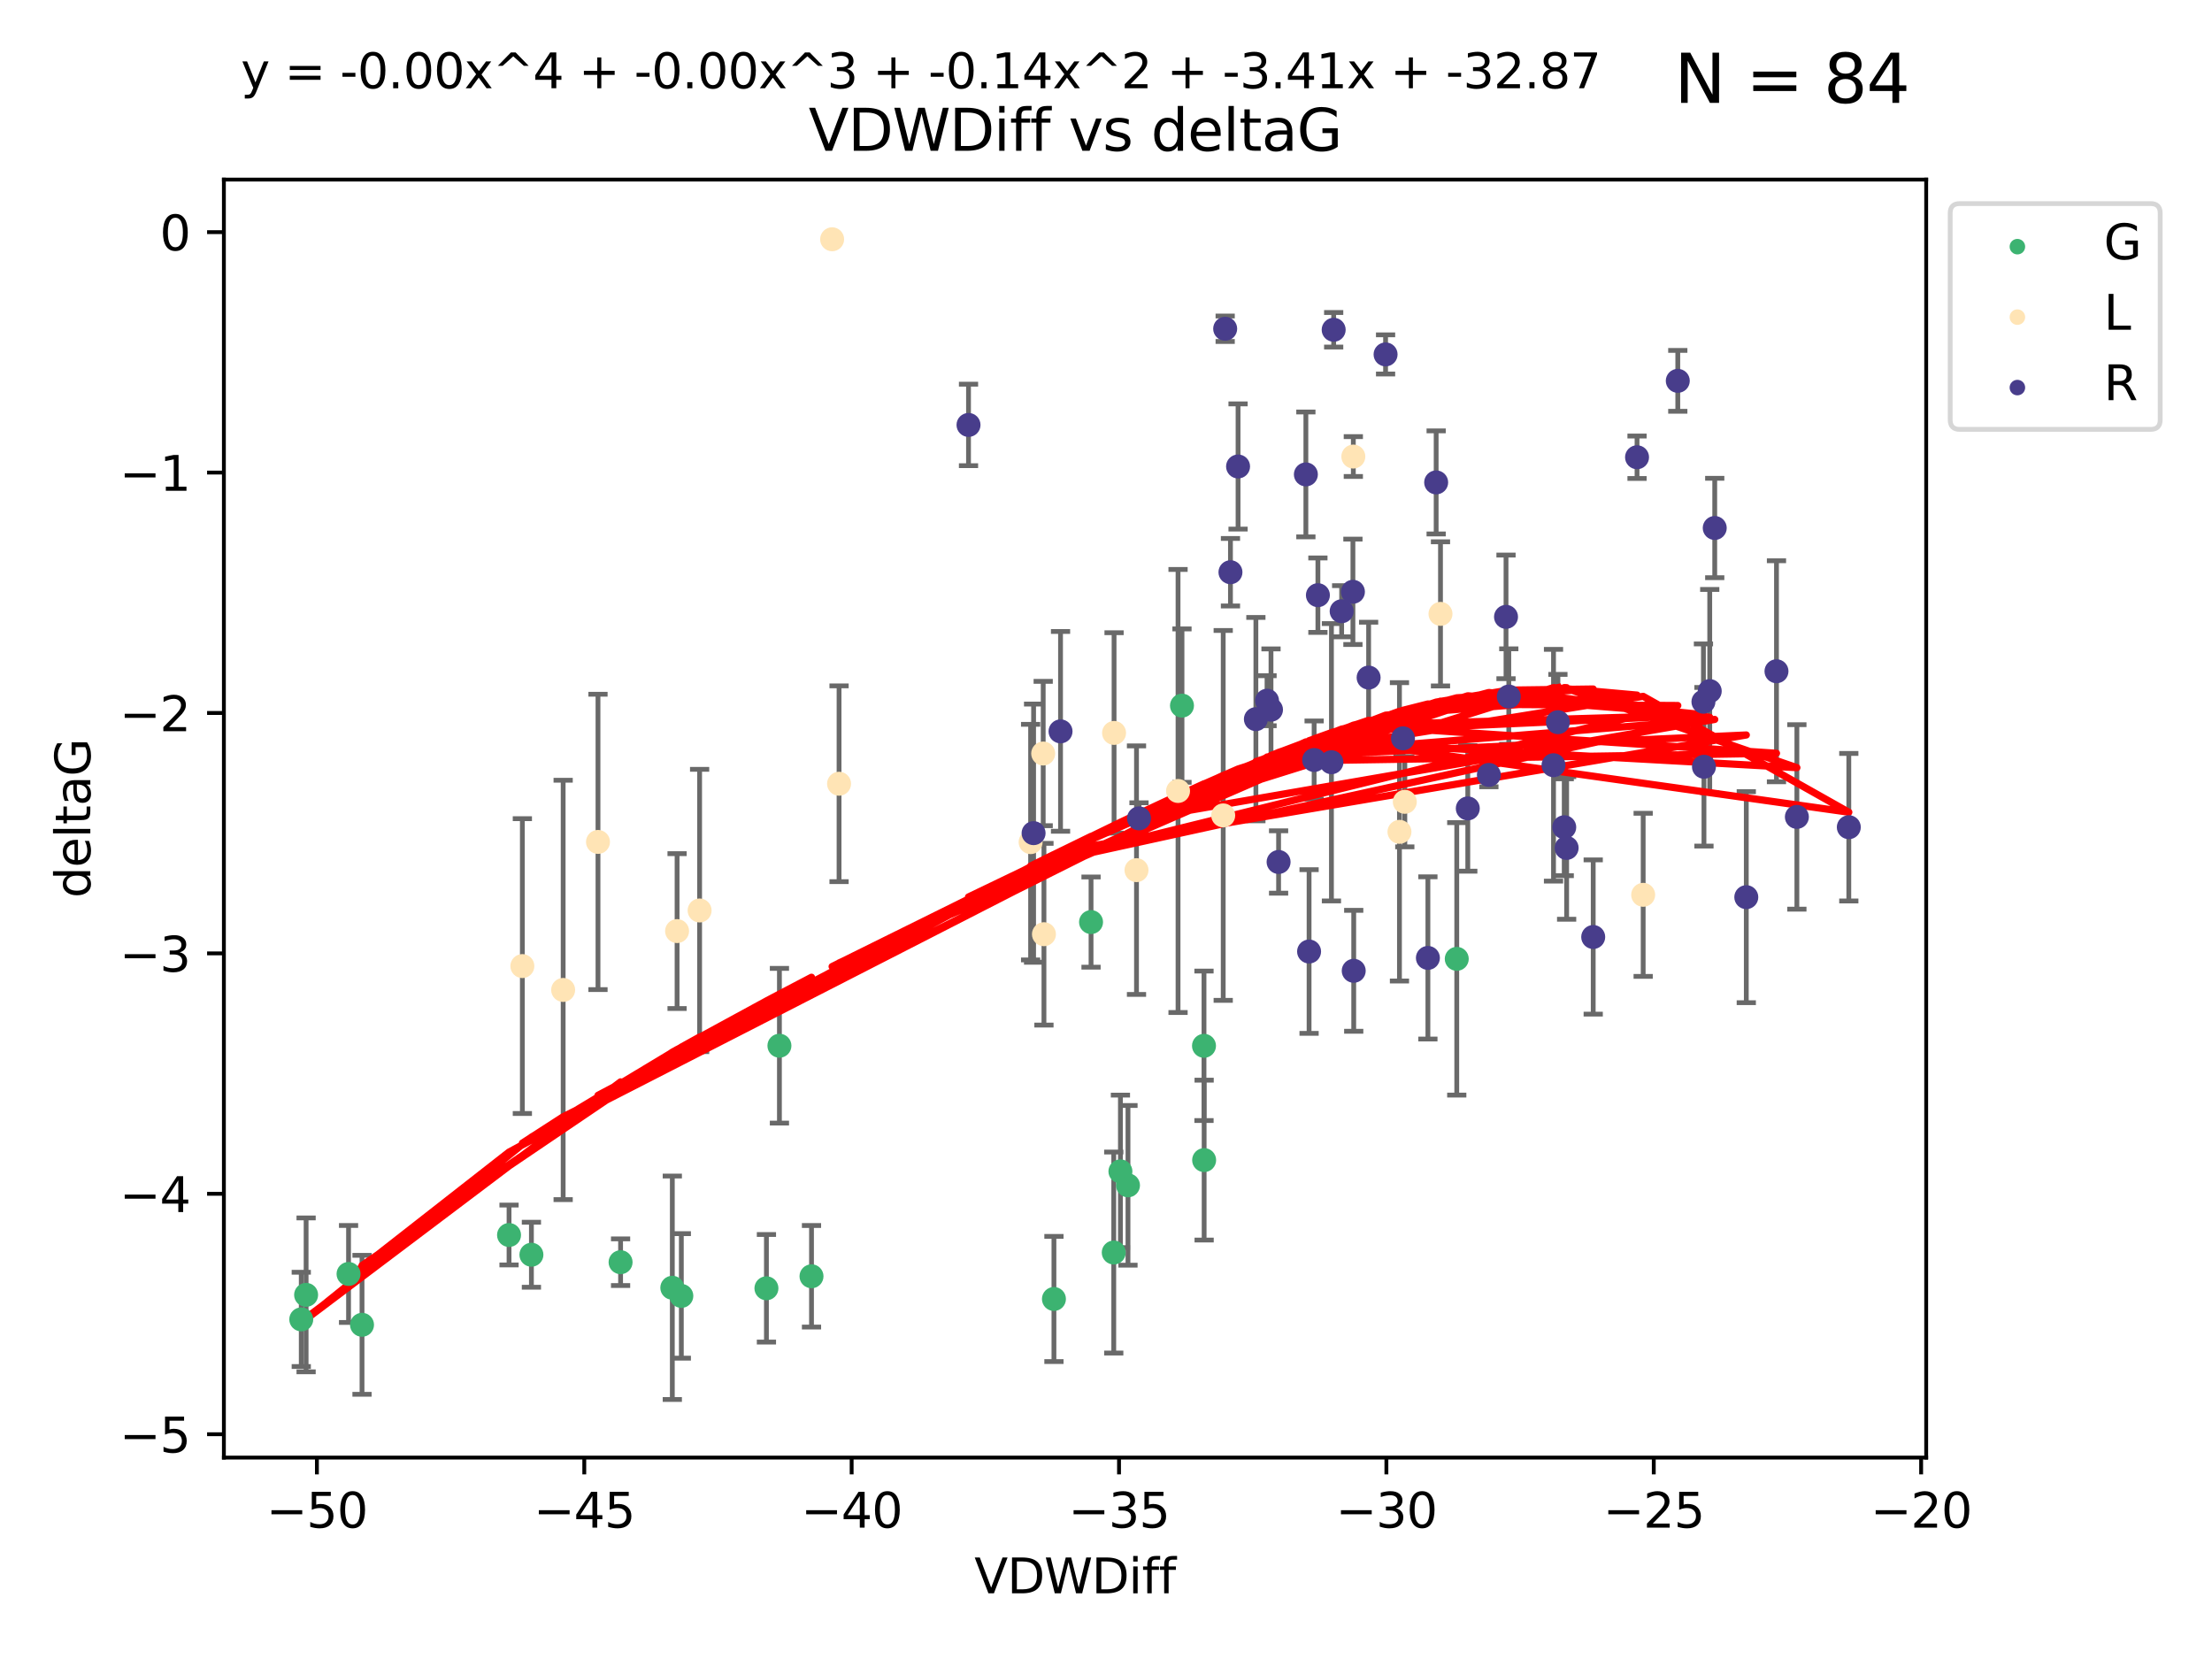 <?xml version="1.0" encoding="utf-8" standalone="no"?>
<!DOCTYPE svg PUBLIC "-//W3C//DTD SVG 1.1//EN"
  "http://www.w3.org/Graphics/SVG/1.1/DTD/svg11.dtd">
<svg xmlns:xlink="http://www.w3.org/1999/xlink" width="460.8pt" height="345.6pt" viewBox="0 0 460.8 345.6" xmlns="http://www.w3.org/2000/svg" version="1.1">
 <defs>
  <style type="text/css">*{stroke-linejoin: round; stroke-linecap: butt}</style>
 </defs>
 <g id="figure_1">
  <g id="patch_1">
   <path d="M 0 345.6 
L 460.8 345.6 
L 460.8 0 
L 0 0 
z
" style="fill: #ffffff"/>
  </g>
  <g id="axes_1">
   <g id="patch_2">
    <path d="M 46.64 303.64 
L 401.26 303.64 
L 401.26 37.411 
L 46.64 37.411 
z
" style="fill: #ffffff"/>
   </g>
   <g id="PathCollection_1">
    <defs>
     <path id="mba04df1221" d="M 0 1.118 
C 0.297 1.118 0.581 1 0.791 0.791 
C 1 0.581 1.118 0.297 1.118 0 
C 1.118 -0.297 1 -0.581 0.791 -0.791 
C 0.581 -1 0.297 -1.118 0 -1.118 
C -0.297 -1.118 -0.581 -1 -0.791 -0.791 
C -1 -0.581 -1.118 -0.297 -1.118 0 
C -1.118 0.297 -1 0.581 -0.791 0.791 
C -0.581 1 -0.297 1.118 0 1.118 
z
" style="stroke: #3cb371"/>
    </defs>
    <g clip-path="url(#p08c38b84f5)">
     <use xlink:href="#mba04df1221" x="63.768" y="269.743" style="fill: #3cb371; stroke: #3cb371"/>
     <use xlink:href="#mba04df1221" x="129.279" y="262.941" style="fill: #3cb371; stroke: #3cb371"/>
     <use xlink:href="#mba04df1221" x="62.759" y="274.852" style="fill: #3cb371; stroke: #3cb371"/>
     <use xlink:href="#mba04df1221" x="110.703" y="261.384" style="fill: #3cb371; stroke: #3cb371"/>
     <use xlink:href="#mba04df1221" x="75.414" y="275.981" style="fill: #3cb371; stroke: #3cb371"/>
     <use xlink:href="#mba04df1221" x="141.933" y="269.962" style="fill: #3cb371; stroke: #3cb371"/>
     <use xlink:href="#mba04df1221" x="169.051" y="265.873" style="fill: #3cb371; stroke: #3cb371"/>
     <use xlink:href="#mba04df1221" x="162.369" y="217.844" style="fill: #3cb371; stroke: #3cb371"/>
     <use xlink:href="#mba04df1221" x="159.661" y="268.374" style="fill: #3cb371; stroke: #3cb371"/>
     <use xlink:href="#mba04df1221" x="140.055" y="268.264" style="fill: #3cb371; stroke: #3cb371"/>
     <use xlink:href="#mba04df1221" x="72.609" y="265.388" style="fill: #3cb371; stroke: #3cb371"/>
     <use xlink:href="#mba04df1221" x="106.042" y="257.275" style="fill: #3cb371; stroke: #3cb371"/>
     <use xlink:href="#mba04df1221" x="234.979" y="246.928" style="fill: #3cb371; stroke: #3cb371"/>
     <use xlink:href="#mba04df1221" x="250.814" y="217.864" style="fill: #3cb371; stroke: #3cb371"/>
     <use xlink:href="#mba04df1221" x="232.015" y="260.925" style="fill: #3cb371; stroke: #3cb371"/>
     <use xlink:href="#mba04df1221" x="250.844" y="241.67" style="fill: #3cb371; stroke: #3cb371"/>
     <use xlink:href="#mba04df1221" x="227.284" y="192.087" style="fill: #3cb371; stroke: #3cb371"/>
     <use xlink:href="#mba04df1221" x="219.554" y="270.601" style="fill: #3cb371; stroke: #3cb371"/>
     <use xlink:href="#mba04df1221" x="233.405" y="244.017" style="fill: #3cb371; stroke: #3cb371"/>
     <use xlink:href="#mba04df1221" x="303.469" y="199.747" style="fill: #3cb371; stroke: #3cb371"/>
     <use xlink:href="#mba04df1221" x="246.229" y="146.993" style="fill: #3cb371; stroke: #3cb371"/>
    </g>
   </g>
   <g id="PathCollection_2">
    <defs>
     <path id="me96a15e4aa" d="M 0 1.118 
C 0.297 1.118 0.581 1 0.791 0.791 
C 1 0.581 1.118 0.297 1.118 0 
C 1.118 -0.297 1 -0.581 0.791 -0.791 
C 0.581 -1 0.297 -1.118 0 -1.118 
C -0.297 -1.118 -0.581 -1 -0.791 -0.791 
C -1 -0.581 -1.118 -0.297 -1.118 0 
C -1.118 0.297 -1 0.581 -0.791 0.791 
C -0.581 1 -0.297 1.118 0 1.118 
z
" style="stroke: #ffe4b5"/>
    </defs>
    <g clip-path="url(#p08c38b84f5)">
     <use xlink:href="#me96a15e4aa" x="141.048" y="193.963" style="fill: #ffe4b5; stroke: #ffe4b5"/>
     <use xlink:href="#me96a15e4aa" x="145.743" y="189.669" style="fill: #ffe4b5; stroke: #ffe4b5"/>
     <use xlink:href="#me96a15e4aa" x="173.347" y="49.844" style="fill: #ffe4b5; stroke: #ffe4b5"/>
     <use xlink:href="#me96a15e4aa" x="245.408" y="164.777" style="fill: #ffe4b5; stroke: #ffe4b5"/>
     <use xlink:href="#me96a15e4aa" x="300.081" y="127.882" style="fill: #ffe4b5; stroke: #ffe4b5"/>
     <use xlink:href="#me96a15e4aa" x="174.791" y="163.267" style="fill: #ffe4b5; stroke: #ffe4b5"/>
     <use xlink:href="#me96a15e4aa" x="291.534" y="173.285" style="fill: #ffe4b5; stroke: #ffe4b5"/>
     <use xlink:href="#me96a15e4aa" x="217.318" y="156.973" style="fill: #ffe4b5; stroke: #ffe4b5"/>
     <use xlink:href="#me96a15e4aa" x="124.573" y="175.387" style="fill: #ffe4b5; stroke: #ffe4b5"/>
     <use xlink:href="#me96a15e4aa" x="217.474" y="194.612" style="fill: #ffe4b5; stroke: #ffe4b5"/>
     <use xlink:href="#me96a15e4aa" x="108.817" y="201.253" style="fill: #ffe4b5; stroke: #ffe4b5"/>
     <use xlink:href="#me96a15e4aa" x="117.315" y="206.221" style="fill: #ffe4b5; stroke: #ffe4b5"/>
     <use xlink:href="#me96a15e4aa" x="292.647" y="167.034" style="fill: #ffe4b5; stroke: #ffe4b5"/>
     <use xlink:href="#me96a15e4aa" x="281.924" y="95.108" style="fill: #ffe4b5; stroke: #ffe4b5"/>
     <use xlink:href="#me96a15e4aa" x="254.818" y="169.864" style="fill: #ffe4b5; stroke: #ffe4b5"/>
     <use xlink:href="#me96a15e4aa" x="342.303" y="186.408" style="fill: #ffe4b5; stroke: #ffe4b5"/>
     <use xlink:href="#me96a15e4aa" x="232.08" y="152.682" style="fill: #ffe4b5; stroke: #ffe4b5"/>
     <use xlink:href="#me96a15e4aa" x="236.753" y="181.269" style="fill: #ffe4b5; stroke: #ffe4b5"/>
     <use xlink:href="#me96a15e4aa" x="214.696" y="175.429" style="fill: #ffe4b5; stroke: #ffe4b5"/>
    </g>
   </g>
   <g id="PathCollection_3">
    <defs>
     <path id="m8e801018e7" d="M 0 1.118 
C 0.297 1.118 0.581 1 0.791 0.791 
C 1 0.581 1.118 0.297 1.118 0 
C 1.118 -0.297 1 -0.581 0.791 -0.791 
C 0.581 -1 0.297 -1.118 0 -1.118 
C -0.297 -1.118 -0.581 -1 -0.791 -0.791 
C -1 -0.581 -1.118 -0.297 -1.118 0 
C -1.118 0.297 -1 0.581 -0.791 0.791 
C -0.581 1 -0.297 1.118 0 1.118 
z
" style="stroke: #483d8b"/>
    </defs>
    <g clip-path="url(#p08c38b84f5)">
     <use xlink:href="#m8e801018e7" x="255.226" y="68.484" style="fill: #483d8b; stroke: #483d8b"/>
     <use xlink:href="#m8e801018e7" x="201.759" y="88.522" style="fill: #483d8b; stroke: #483d8b"/>
     <use xlink:href="#m8e801018e7" x="272.038" y="98.829" style="fill: #483d8b; stroke: #483d8b"/>
     <use xlink:href="#m8e801018e7" x="277.364" y="158.788" style="fill: #483d8b; stroke: #483d8b"/>
     <use xlink:href="#m8e801018e7" x="264.773" y="147.842" style="fill: #483d8b; stroke: #483d8b"/>
     <use xlink:href="#m8e801018e7" x="357.211" y="109.988" style="fill: #483d8b; stroke: #483d8b"/>
     <use xlink:href="#m8e801018e7" x="215.315" y="173.56" style="fill: #483d8b; stroke: #483d8b"/>
     <use xlink:href="#m8e801018e7" x="349.514" y="79.336" style="fill: #483d8b; stroke: #483d8b"/>
     <use xlink:href="#m8e801018e7" x="297.457" y="199.552" style="fill: #483d8b; stroke: #483d8b"/>
     <use xlink:href="#m8e801018e7" x="292.267" y="153.808" style="fill: #483d8b; stroke: #483d8b"/>
     <use xlink:href="#m8e801018e7" x="256.328" y="119.203" style="fill: #483d8b; stroke: #483d8b"/>
     <use xlink:href="#m8e801018e7" x="266.354" y="179.566" style="fill: #483d8b; stroke: #483d8b"/>
     <use xlink:href="#m8e801018e7" x="237.275" y="170.48" style="fill: #483d8b; stroke: #483d8b"/>
     <use xlink:href="#m8e801018e7" x="370.074" y="139.834" style="fill: #483d8b; stroke: #483d8b"/>
     <use xlink:href="#m8e801018e7" x="261.624" y="149.808" style="fill: #483d8b; stroke: #483d8b"/>
     <use xlink:href="#m8e801018e7" x="299.178" y="100.493" style="fill: #483d8b; stroke: #483d8b"/>
     <use xlink:href="#m8e801018e7" x="314.31" y="145.105" style="fill: #483d8b; stroke: #483d8b"/>
     <use xlink:href="#m8e801018e7" x="331.895" y="195.195" style="fill: #483d8b; stroke: #483d8b"/>
     <use xlink:href="#m8e801018e7" x="281.838" y="123.281" style="fill: #483d8b; stroke: #483d8b"/>
     <use xlink:href="#m8e801018e7" x="354.966" y="159.732" style="fill: #483d8b; stroke: #483d8b"/>
     <use xlink:href="#m8e801018e7" x="277.829" y="68.697" style="fill: #483d8b; stroke: #483d8b"/>
     <use xlink:href="#m8e801018e7" x="273.758" y="158.322" style="fill: #483d8b; stroke: #483d8b"/>
     <use xlink:href="#m8e801018e7" x="285.109" y="141.152" style="fill: #483d8b; stroke: #483d8b"/>
     <use xlink:href="#m8e801018e7" x="272.705" y="198.218" style="fill: #483d8b; stroke: #483d8b"/>
     <use xlink:href="#m8e801018e7" x="374.323" y="170.178" style="fill: #483d8b; stroke: #483d8b"/>
     <use xlink:href="#m8e801018e7" x="325.859" y="172.33" style="fill: #483d8b; stroke: #483d8b"/>
     <use xlink:href="#m8e801018e7" x="326.358" y="176.64" style="fill: #483d8b; stroke: #483d8b"/>
     <use xlink:href="#m8e801018e7" x="279.49" y="127.33" style="fill: #483d8b; stroke: #483d8b"/>
     <use xlink:href="#m8e801018e7" x="220.929" y="152.358" style="fill: #483d8b; stroke: #483d8b"/>
     <use xlink:href="#m8e801018e7" x="363.785" y="186.896" style="fill: #483d8b; stroke: #483d8b"/>
     <use xlink:href="#m8e801018e7" x="263.947" y="145.97" style="fill: #483d8b; stroke: #483d8b"/>
     <use xlink:href="#m8e801018e7" x="385.141" y="172.321" style="fill: #483d8b; stroke: #483d8b"/>
     <use xlink:href="#m8e801018e7" x="274.544" y="123.986" style="fill: #483d8b; stroke: #483d8b"/>
     <use xlink:href="#m8e801018e7" x="310.162" y="161.428" style="fill: #483d8b; stroke: #483d8b"/>
     <use xlink:href="#m8e801018e7" x="354.858" y="146.181" style="fill: #483d8b; stroke: #483d8b"/>
     <use xlink:href="#m8e801018e7" x="305.767" y="168.407" style="fill: #483d8b; stroke: #483d8b"/>
     <use xlink:href="#m8e801018e7" x="257.911" y="97.176" style="fill: #483d8b; stroke: #483d8b"/>
     <use xlink:href="#m8e801018e7" x="288.641" y="73.83" style="fill: #483d8b; stroke: #483d8b"/>
     <use xlink:href="#m8e801018e7" x="341.025" y="95.253" style="fill: #483d8b; stroke: #483d8b"/>
     <use xlink:href="#m8e801018e7" x="323.625" y="159.412" style="fill: #483d8b; stroke: #483d8b"/>
     <use xlink:href="#m8e801018e7" x="313.731" y="128.503" style="fill: #483d8b; stroke: #483d8b"/>
     <use xlink:href="#m8e801018e7" x="356.169" y="143.969" style="fill: #483d8b; stroke: #483d8b"/>
     <use xlink:href="#m8e801018e7" x="282.005" y="202.235" style="fill: #483d8b; stroke: #483d8b"/>
     <use xlink:href="#m8e801018e7" x="324.541" y="150.447" style="fill: #483d8b; stroke: #483d8b"/>
    </g>
   </g>
   <g id="matplotlib.axis_1">
    <g id="xtick_1">
     <g id="line2d_1">
      <defs>
       <path id="m5075090e46" d="M 0 0 
L 0 3.5 
" style="stroke: #000000; stroke-width: 0.8"/>
      </defs>
      <g>
       <use xlink:href="#m5075090e46" x="66.017" y="303.64" style="stroke: #000000; stroke-width: 0.8"/>
      </g>
     </g>
     <g id="text_1">
      <!-- −50 -->
      <g transform="translate(55.465 318.238)scale(0.1 -0.1)">
       <defs>
        <path id="DejaVuSans-2212" d="M 678 2272 
L 4684 2272 
L 4684 1741 
L 678 1741 
L 678 2272 
z
" transform="scale(0.016)"/>
        <path id="DejaVuSans-35" d="M 691 4666 
L 3169 4666 
L 3169 4134 
L 1269 4134 
L 1269 2991 
Q 1406 3038 1543 3061 
Q 1681 3084 1819 3084 
Q 2600 3084 3056 2656 
Q 3513 2228 3513 1497 
Q 3513 744 3044 326 
Q 2575 -91 1722 -91 
Q 1428 -91 1123 -41 
Q 819 9 494 109 
L 494 744 
Q 775 591 1075 516 
Q 1375 441 1709 441 
Q 2250 441 2565 725 
Q 2881 1009 2881 1497 
Q 2881 1984 2565 2268 
Q 2250 2553 1709 2553 
Q 1456 2553 1204 2497 
Q 953 2441 691 2322 
L 691 4666 
z
" transform="scale(0.016)"/>
        <path id="DejaVuSans-30" d="M 2034 4250 
Q 1547 4250 1301 3770 
Q 1056 3291 1056 2328 
Q 1056 1369 1301 889 
Q 1547 409 2034 409 
Q 2525 409 2770 889 
Q 3016 1369 3016 2328 
Q 3016 3291 2770 3770 
Q 2525 4250 2034 4250 
z
M 2034 4750 
Q 2819 4750 3233 4129 
Q 3647 3509 3647 2328 
Q 3647 1150 3233 529 
Q 2819 -91 2034 -91 
Q 1250 -91 836 529 
Q 422 1150 422 2328 
Q 422 3509 836 4129 
Q 1250 4750 2034 4750 
z
" transform="scale(0.016)"/>
       </defs>
       <use xlink:href="#DejaVuSans-2212"/>
       <use xlink:href="#DejaVuSans-35" x="83.789"/>
       <use xlink:href="#DejaVuSans-30" x="147.412"/>
      </g>
     </g>
    </g>
    <g id="xtick_2">
     <g id="line2d_2">
      <g>
       <use xlink:href="#m5075090e46" x="121.716" y="303.64" style="stroke: #000000; stroke-width: 0.8"/>
      </g>
     </g>
     <g id="text_2">
      <!-- −45 -->
      <g transform="translate(111.164 318.238)scale(0.1 -0.1)">
       <defs>
        <path id="DejaVuSans-34" d="M 2419 4116 
L 825 1625 
L 2419 1625 
L 2419 4116 
z
M 2253 4666 
L 3047 4666 
L 3047 1625 
L 3713 1625 
L 3713 1100 
L 3047 1100 
L 3047 0 
L 2419 0 
L 2419 1100 
L 313 1100 
L 313 1709 
L 2253 4666 
z
" transform="scale(0.016)"/>
       </defs>
       <use xlink:href="#DejaVuSans-2212"/>
       <use xlink:href="#DejaVuSans-34" x="83.789"/>
       <use xlink:href="#DejaVuSans-35" x="147.412"/>
      </g>
     </g>
    </g>
    <g id="xtick_3">
     <g id="line2d_3">
      <g>
       <use xlink:href="#m5075090e46" x="177.414" y="303.64" style="stroke: #000000; stroke-width: 0.8"/>
      </g>
     </g>
     <g id="text_3">
      <!-- −40 -->
      <g transform="translate(166.862 318.238)scale(0.1 -0.1)">
       <use xlink:href="#DejaVuSans-2212"/>
       <use xlink:href="#DejaVuSans-34" x="83.789"/>
       <use xlink:href="#DejaVuSans-30" x="147.412"/>
      </g>
     </g>
    </g>
    <g id="xtick_4">
     <g id="line2d_4">
      <g>
       <use xlink:href="#m5075090e46" x="233.113" y="303.64" style="stroke: #000000; stroke-width: 0.8"/>
      </g>
     </g>
     <g id="text_4">
      <!-- −35 -->
      <g transform="translate(222.561 318.238)scale(0.1 -0.1)">
       <defs>
        <path id="DejaVuSans-33" d="M 2597 2516 
Q 3050 2419 3304 2112 
Q 3559 1806 3559 1356 
Q 3559 666 3084 287 
Q 2609 -91 1734 -91 
Q 1441 -91 1130 -33 
Q 819 25 488 141 
L 488 750 
Q 750 597 1062 519 
Q 1375 441 1716 441 
Q 2309 441 2620 675 
Q 2931 909 2931 1356 
Q 2931 1769 2642 2001 
Q 2353 2234 1838 2234 
L 1294 2234 
L 1294 2753 
L 1863 2753 
Q 2328 2753 2575 2939 
Q 2822 3125 2822 3475 
Q 2822 3834 2567 4026 
Q 2313 4219 1838 4219 
Q 1578 4219 1281 4162 
Q 984 4106 628 3988 
L 628 4550 
Q 988 4650 1302 4700 
Q 1616 4750 1894 4750 
Q 2613 4750 3031 4423 
Q 3450 4097 3450 3541 
Q 3450 3153 3228 2886 
Q 3006 2619 2597 2516 
z
" transform="scale(0.016)"/>
       </defs>
       <use xlink:href="#DejaVuSans-2212"/>
       <use xlink:href="#DejaVuSans-33" x="83.789"/>
       <use xlink:href="#DejaVuSans-35" x="147.412"/>
      </g>
     </g>
    </g>
    <g id="xtick_5">
     <g id="line2d_5">
      <g>
       <use xlink:href="#m5075090e46" x="288.811" y="303.64" style="stroke: #000000; stroke-width: 0.8"/>
      </g>
     </g>
     <g id="text_5">
      <!-- −30 -->
      <g transform="translate(278.259 318.238)scale(0.1 -0.1)">
       <use xlink:href="#DejaVuSans-2212"/>
       <use xlink:href="#DejaVuSans-33" x="83.789"/>
       <use xlink:href="#DejaVuSans-30" x="147.412"/>
      </g>
     </g>
    </g>
    <g id="xtick_6">
     <g id="line2d_6">
      <g>
       <use xlink:href="#m5075090e46" x="344.51" y="303.64" style="stroke: #000000; stroke-width: 0.8"/>
      </g>
     </g>
     <g id="text_6">
      <!-- −25 -->
      <g transform="translate(333.958 318.238)scale(0.1 -0.1)">
       <defs>
        <path id="DejaVuSans-32" d="M 1228 531 
L 3431 531 
L 3431 0 
L 469 0 
L 469 531 
Q 828 903 1448 1529 
Q 2069 2156 2228 2338 
Q 2531 2678 2651 2914 
Q 2772 3150 2772 3378 
Q 2772 3750 2511 3984 
Q 2250 4219 1831 4219 
Q 1534 4219 1204 4116 
Q 875 4013 500 3803 
L 500 4441 
Q 881 4594 1212 4672 
Q 1544 4750 1819 4750 
Q 2544 4750 2975 4387 
Q 3406 4025 3406 3419 
Q 3406 3131 3298 2873 
Q 3191 2616 2906 2266 
Q 2828 2175 2409 1742 
Q 1991 1309 1228 531 
z
" transform="scale(0.016)"/>
       </defs>
       <use xlink:href="#DejaVuSans-2212"/>
       <use xlink:href="#DejaVuSans-32" x="83.789"/>
       <use xlink:href="#DejaVuSans-35" x="147.412"/>
      </g>
     </g>
    </g>
    <g id="xtick_7">
     <g id="line2d_7">
      <g>
       <use xlink:href="#m5075090e46" x="400.208" y="303.64" style="stroke: #000000; stroke-width: 0.8"/>
      </g>
     </g>
     <g id="text_7">
      <!-- −20 -->
      <g transform="translate(389.656 318.238)scale(0.1 -0.1)">
       <use xlink:href="#DejaVuSans-2212"/>
       <use xlink:href="#DejaVuSans-32" x="83.789"/>
       <use xlink:href="#DejaVuSans-30" x="147.412"/>
      </g>
     </g>
    </g>
    <g id="text_8">
     <!-- VDWDiff -->
     <g transform="translate(202.977 331.917)scale(0.1 -0.1)">
      <defs>
       <path id="DejaVuSans-56" d="M 1831 0 
L 50 4666 
L 709 4666 
L 2188 738 
L 3669 4666 
L 4325 4666 
L 2547 0 
L 1831 0 
z
" transform="scale(0.016)"/>
       <path id="DejaVuSans-44" d="M 1259 4147 
L 1259 519 
L 2022 519 
Q 2988 519 3436 956 
Q 3884 1394 3884 2338 
Q 3884 3275 3436 3711 
Q 2988 4147 2022 4147 
L 1259 4147 
z
M 628 4666 
L 1925 4666 
Q 3281 4666 3915 4102 
Q 4550 3538 4550 2338 
Q 4550 1131 3912 565 
Q 3275 0 1925 0 
L 628 0 
L 628 4666 
z
" transform="scale(0.016)"/>
       <path id="DejaVuSans-57" d="M 213 4666 
L 850 4666 
L 1831 722 
L 2809 4666 
L 3519 4666 
L 4500 722 
L 5478 4666 
L 6119 4666 
L 4947 0 
L 4153 0 
L 3169 4050 
L 2175 0 
L 1381 0 
L 213 4666 
z
" transform="scale(0.016)"/>
       <path id="DejaVuSans-69" d="M 603 3500 
L 1178 3500 
L 1178 0 
L 603 0 
L 603 3500 
z
M 603 4863 
L 1178 4863 
L 1178 4134 
L 603 4134 
L 603 4863 
z
" transform="scale(0.016)"/>
       <path id="DejaVuSans-66" d="M 2375 4863 
L 2375 4384 
L 1825 4384 
Q 1516 4384 1395 4259 
Q 1275 4134 1275 3809 
L 1275 3500 
L 2222 3500 
L 2222 3053 
L 1275 3053 
L 1275 0 
L 697 0 
L 697 3053 
L 147 3053 
L 147 3500 
L 697 3500 
L 697 3744 
Q 697 4328 969 4595 
Q 1241 4863 1831 4863 
L 2375 4863 
z
" transform="scale(0.016)"/>
      </defs>
      <use xlink:href="#DejaVuSans-56"/>
      <use xlink:href="#DejaVuSans-44" x="68.408"/>
      <use xlink:href="#DejaVuSans-57" x="145.41"/>
      <use xlink:href="#DejaVuSans-44" x="244.287"/>
      <use xlink:href="#DejaVuSans-69" x="321.289"/>
      <use xlink:href="#DejaVuSans-66" x="349.072"/>
      <use xlink:href="#DejaVuSans-66" x="384.277"/>
     </g>
    </g>
   </g>
   <g id="matplotlib.axis_2">
    <g id="ytick_1">
     <g id="line2d_8">
      <defs>
       <path id="ma362dee0af" d="M 0 0 
L -3.5 0 
" style="stroke: #000000; stroke-width: 0.8"/>
      </defs>
      <g>
       <use xlink:href="#ma362dee0af" x="46.64" y="298.777" style="stroke: #000000; stroke-width: 0.8"/>
      </g>
     </g>
     <g id="text_9">
      <!-- −5 -->
      <g transform="translate(24.898 302.577)scale(0.1 -0.1)">
       <use xlink:href="#DejaVuSans-2212"/>
       <use xlink:href="#DejaVuSans-35" x="83.789"/>
      </g>
     </g>
    </g>
    <g id="ytick_2">
     <g id="line2d_9">
      <g>
       <use xlink:href="#ma362dee0af" x="46.64" y="248.693" style="stroke: #000000; stroke-width: 0.8"/>
      </g>
     </g>
     <g id="text_10">
      <!-- −4 -->
      <g transform="translate(24.898 252.493)scale(0.1 -0.1)">
       <use xlink:href="#DejaVuSans-2212"/>
       <use xlink:href="#DejaVuSans-34" x="83.789"/>
      </g>
     </g>
    </g>
    <g id="ytick_3">
     <g id="line2d_10">
      <g>
       <use xlink:href="#ma362dee0af" x="46.64" y="198.609" style="stroke: #000000; stroke-width: 0.8"/>
      </g>
     </g>
     <g id="text_11">
      <!-- −3 -->
      <g transform="translate(24.898 202.409)scale(0.1 -0.1)">
       <use xlink:href="#DejaVuSans-2212"/>
       <use xlink:href="#DejaVuSans-33" x="83.789"/>
      </g>
     </g>
    </g>
    <g id="ytick_4">
     <g id="line2d_11">
      <g>
       <use xlink:href="#ma362dee0af" x="46.64" y="148.525" style="stroke: #000000; stroke-width: 0.8"/>
      </g>
     </g>
     <g id="text_12">
      <!-- −2 -->
      <g transform="translate(24.898 152.325)scale(0.1 -0.1)">
       <use xlink:href="#DejaVuSans-2212"/>
       <use xlink:href="#DejaVuSans-32" x="83.789"/>
      </g>
     </g>
    </g>
    <g id="ytick_5">
     <g id="line2d_12">
      <g>
       <use xlink:href="#ma362dee0af" x="46.64" y="98.441" style="stroke: #000000; stroke-width: 0.8"/>
      </g>
     </g>
     <g id="text_13">
      <!-- −1 -->
      <g transform="translate(24.898 102.241)scale(0.1 -0.1)">
       <defs>
        <path id="DejaVuSans-31" d="M 794 531 
L 1825 531 
L 1825 4091 
L 703 3866 
L 703 4441 
L 1819 4666 
L 2450 4666 
L 2450 531 
L 3481 531 
L 3481 0 
L 794 0 
L 794 531 
z
" transform="scale(0.016)"/>
       </defs>
       <use xlink:href="#DejaVuSans-2212"/>
       <use xlink:href="#DejaVuSans-31" x="83.789"/>
      </g>
     </g>
    </g>
    <g id="ytick_6">
     <g id="line2d_13">
      <g>
       <use xlink:href="#ma362dee0af" x="46.64" y="48.357" style="stroke: #000000; stroke-width: 0.8"/>
      </g>
     </g>
     <g id="text_14">
      <!-- 0 -->
      <g transform="translate(33.278 52.157)scale(0.1 -0.1)">
       <use xlink:href="#DejaVuSans-30"/>
      </g>
     </g>
    </g>
    <g id="text_15">
     <!-- deltaG -->
     <g transform="translate(18.818 187.064)rotate(-90)scale(0.1 -0.1)">
      <defs>
       <path id="DejaVuSans-64" d="M 2906 2969 
L 2906 4863 
L 3481 4863 
L 3481 0 
L 2906 0 
L 2906 525 
Q 2725 213 2448 61 
Q 2172 -91 1784 -91 
Q 1150 -91 751 415 
Q 353 922 353 1747 
Q 353 2572 751 3078 
Q 1150 3584 1784 3584 
Q 2172 3584 2448 3432 
Q 2725 3281 2906 2969 
z
M 947 1747 
Q 947 1113 1208 752 
Q 1469 391 1925 391 
Q 2381 391 2643 752 
Q 2906 1113 2906 1747 
Q 2906 2381 2643 2742 
Q 2381 3103 1925 3103 
Q 1469 3103 1208 2742 
Q 947 2381 947 1747 
z
" transform="scale(0.016)"/>
       <path id="DejaVuSans-65" d="M 3597 1894 
L 3597 1613 
L 953 1613 
Q 991 1019 1311 708 
Q 1631 397 2203 397 
Q 2534 397 2845 478 
Q 3156 559 3463 722 
L 3463 178 
Q 3153 47 2828 -22 
Q 2503 -91 2169 -91 
Q 1331 -91 842 396 
Q 353 884 353 1716 
Q 353 2575 817 3079 
Q 1281 3584 2069 3584 
Q 2775 3584 3186 3129 
Q 3597 2675 3597 1894 
z
M 3022 2063 
Q 3016 2534 2758 2815 
Q 2500 3097 2075 3097 
Q 1594 3097 1305 2825 
Q 1016 2553 972 2059 
L 3022 2063 
z
" transform="scale(0.016)"/>
       <path id="DejaVuSans-6c" d="M 603 4863 
L 1178 4863 
L 1178 0 
L 603 0 
L 603 4863 
z
" transform="scale(0.016)"/>
       <path id="DejaVuSans-74" d="M 1172 4494 
L 1172 3500 
L 2356 3500 
L 2356 3053 
L 1172 3053 
L 1172 1153 
Q 1172 725 1289 603 
Q 1406 481 1766 481 
L 2356 481 
L 2356 0 
L 1766 0 
Q 1100 0 847 248 
Q 594 497 594 1153 
L 594 3053 
L 172 3053 
L 172 3500 
L 594 3500 
L 594 4494 
L 1172 4494 
z
" transform="scale(0.016)"/>
       <path id="DejaVuSans-61" d="M 2194 1759 
Q 1497 1759 1228 1600 
Q 959 1441 959 1056 
Q 959 750 1161 570 
Q 1363 391 1709 391 
Q 2188 391 2477 730 
Q 2766 1069 2766 1631 
L 2766 1759 
L 2194 1759 
z
M 3341 1997 
L 3341 0 
L 2766 0 
L 2766 531 
Q 2569 213 2275 61 
Q 1981 -91 1556 -91 
Q 1019 -91 701 211 
Q 384 513 384 1019 
Q 384 1609 779 1909 
Q 1175 2209 1959 2209 
L 2766 2209 
L 2766 2266 
Q 2766 2663 2505 2880 
Q 2244 3097 1772 3097 
Q 1472 3097 1187 3025 
Q 903 2953 641 2809 
L 641 3341 
Q 956 3463 1253 3523 
Q 1550 3584 1831 3584 
Q 2591 3584 2966 3190 
Q 3341 2797 3341 1997 
z
" transform="scale(0.016)"/>
       <path id="DejaVuSans-47" d="M 3809 666 
L 3809 1919 
L 2778 1919 
L 2778 2438 
L 4434 2438 
L 4434 434 
Q 4069 175 3628 42 
Q 3188 -91 2688 -91 
Q 1594 -91 976 548 
Q 359 1188 359 2328 
Q 359 3472 976 4111 
Q 1594 4750 2688 4750 
Q 3144 4750 3555 4637 
Q 3966 4525 4313 4306 
L 4313 3634 
Q 3963 3931 3569 4081 
Q 3175 4231 2741 4231 
Q 1884 4231 1454 3753 
Q 1025 3275 1025 2328 
Q 1025 1384 1454 906 
Q 1884 428 2741 428 
Q 3075 428 3337 486 
Q 3600 544 3809 666 
z
" transform="scale(0.016)"/>
      </defs>
      <use xlink:href="#DejaVuSans-64"/>
      <use xlink:href="#DejaVuSans-65" x="63.477"/>
      <use xlink:href="#DejaVuSans-6c" x="125"/>
      <use xlink:href="#DejaVuSans-74" x="152.783"/>
      <use xlink:href="#DejaVuSans-61" x="191.992"/>
      <use xlink:href="#DejaVuSans-47" x="253.271"/>
     </g>
    </g>
   </g>
   <g id="LineCollection_1">
    <path d="M 63.768 285.772 
L 63.768 253.715 
" clip-path="url(#p08c38b84f5)" style="fill: none; stroke: #696969"/>
    <path d="M 129.279 267.802 
L 129.279 258.079 
" clip-path="url(#p08c38b84f5)" style="fill: none; stroke: #696969"/>
    <path d="M 62.759 284.67 
L 62.759 265.033 
" clip-path="url(#p08c38b84f5)" style="fill: none; stroke: #696969"/>
    <path d="M 110.703 268.157 
L 110.703 254.61 
" clip-path="url(#p08c38b84f5)" style="fill: none; stroke: #696969"/>
    <path d="M 75.414 290.456 
L 75.414 261.506 
" clip-path="url(#p08c38b84f5)" style="fill: none; stroke: #696969"/>
    <path d="M 141.933 282.93 
L 141.933 256.993 
" clip-path="url(#p08c38b84f5)" style="fill: none; stroke: #696969"/>
    <path d="M 169.051 276.45 
L 169.051 255.296 
" clip-path="url(#p08c38b84f5)" style="fill: none; stroke: #696969"/>
    <path d="M 162.369 233.954 
L 162.369 201.734 
" clip-path="url(#p08c38b84f5)" style="fill: none; stroke: #696969"/>
    <path d="M 159.661 279.576 
L 159.661 257.173 
" clip-path="url(#p08c38b84f5)" style="fill: none; stroke: #696969"/>
    <path d="M 140.055 291.539 
L 140.055 244.989 
" clip-path="url(#p08c38b84f5)" style="fill: none; stroke: #696969"/>
    <path d="M 72.609 275.487 
L 72.609 255.289 
" clip-path="url(#p08c38b84f5)" style="fill: none; stroke: #696969"/>
    <path d="M 106.042 263.511 
L 106.042 251.039 
" clip-path="url(#p08c38b84f5)" style="fill: none; stroke: #696969"/>
    <path d="M 234.979 263.558 
L 234.979 230.298 
" clip-path="url(#p08c38b84f5)" style="fill: none; stroke: #696969"/>
    <path d="M 250.814 233.433 
L 250.814 202.294 
" clip-path="url(#p08c38b84f5)" style="fill: none; stroke: #696969"/>
    <path d="M 232.015 281.862 
L 232.015 239.989 
" clip-path="url(#p08c38b84f5)" style="fill: none; stroke: #696969"/>
    <path d="M 250.844 258.322 
L 250.844 225.017 
" clip-path="url(#p08c38b84f5)" style="fill: none; stroke: #696969"/>
    <path d="M 227.284 201.481 
L 227.284 182.694 
" clip-path="url(#p08c38b84f5)" style="fill: none; stroke: #696969"/>
    <path d="M 219.554 283.638 
L 219.554 257.563 
" clip-path="url(#p08c38b84f5)" style="fill: none; stroke: #696969"/>
    <path d="M 233.405 259.9 
L 233.405 228.135 
" clip-path="url(#p08c38b84f5)" style="fill: none; stroke: #696969"/>
    <path d="M 303.469 228.126 
L 303.469 171.368 
" clip-path="url(#p08c38b84f5)" style="fill: none; stroke: #696969"/>
    <path d="M 246.229 162.971 
L 246.229 131.014 
" clip-path="url(#p08c38b84f5)" style="fill: none; stroke: #696969"/>
   </g>
   <g id="line2d_14">
    <defs>
     <path id="m9807ffe70a" d="M 2 0 
L -2 -0 
" style="stroke: #696969"/>
    </defs>
    <g clip-path="url(#p08c38b84f5)">
     <use xlink:href="#m9807ffe70a" x="63.768" y="285.772" style="fill: #696969; stroke: #696969"/>
     <use xlink:href="#m9807ffe70a" x="129.279" y="267.802" style="fill: #696969; stroke: #696969"/>
     <use xlink:href="#m9807ffe70a" x="62.759" y="284.67" style="fill: #696969; stroke: #696969"/>
     <use xlink:href="#m9807ffe70a" x="110.703" y="268.157" style="fill: #696969; stroke: #696969"/>
     <use xlink:href="#m9807ffe70a" x="75.414" y="290.456" style="fill: #696969; stroke: #696969"/>
     <use xlink:href="#m9807ffe70a" x="141.933" y="282.93" style="fill: #696969; stroke: #696969"/>
     <use xlink:href="#m9807ffe70a" x="169.051" y="276.45" style="fill: #696969; stroke: #696969"/>
     <use xlink:href="#m9807ffe70a" x="162.369" y="233.954" style="fill: #696969; stroke: #696969"/>
     <use xlink:href="#m9807ffe70a" x="159.661" y="279.576" style="fill: #696969; stroke: #696969"/>
     <use xlink:href="#m9807ffe70a" x="140.055" y="291.539" style="fill: #696969; stroke: #696969"/>
     <use xlink:href="#m9807ffe70a" x="72.609" y="275.487" style="fill: #696969; stroke: #696969"/>
     <use xlink:href="#m9807ffe70a" x="106.042" y="263.511" style="fill: #696969; stroke: #696969"/>
     <use xlink:href="#m9807ffe70a" x="234.979" y="263.558" style="fill: #696969; stroke: #696969"/>
     <use xlink:href="#m9807ffe70a" x="250.814" y="233.433" style="fill: #696969; stroke: #696969"/>
     <use xlink:href="#m9807ffe70a" x="232.015" y="281.862" style="fill: #696969; stroke: #696969"/>
     <use xlink:href="#m9807ffe70a" x="250.844" y="258.322" style="fill: #696969; stroke: #696969"/>
     <use xlink:href="#m9807ffe70a" x="227.284" y="201.481" style="fill: #696969; stroke: #696969"/>
     <use xlink:href="#m9807ffe70a" x="219.554" y="283.638" style="fill: #696969; stroke: #696969"/>
     <use xlink:href="#m9807ffe70a" x="233.405" y="259.9" style="fill: #696969; stroke: #696969"/>
     <use xlink:href="#m9807ffe70a" x="303.469" y="228.126" style="fill: #696969; stroke: #696969"/>
     <use xlink:href="#m9807ffe70a" x="246.229" y="162.971" style="fill: #696969; stroke: #696969"/>
    </g>
   </g>
   <g id="line2d_15">
    <g clip-path="url(#p08c38b84f5)">
     <use xlink:href="#m9807ffe70a" x="63.768" y="253.715" style="fill: #696969; stroke: #696969"/>
     <use xlink:href="#m9807ffe70a" x="129.279" y="258.079" style="fill: #696969; stroke: #696969"/>
     <use xlink:href="#m9807ffe70a" x="62.759" y="265.033" style="fill: #696969; stroke: #696969"/>
     <use xlink:href="#m9807ffe70a" x="110.703" y="254.61" style="fill: #696969; stroke: #696969"/>
     <use xlink:href="#m9807ffe70a" x="75.414" y="261.506" style="fill: #696969; stroke: #696969"/>
     <use xlink:href="#m9807ffe70a" x="141.933" y="256.993" style="fill: #696969; stroke: #696969"/>
     <use xlink:href="#m9807ffe70a" x="169.051" y="255.296" style="fill: #696969; stroke: #696969"/>
     <use xlink:href="#m9807ffe70a" x="162.369" y="201.734" style="fill: #696969; stroke: #696969"/>
     <use xlink:href="#m9807ffe70a" x="159.661" y="257.173" style="fill: #696969; stroke: #696969"/>
     <use xlink:href="#m9807ffe70a" x="140.055" y="244.989" style="fill: #696969; stroke: #696969"/>
     <use xlink:href="#m9807ffe70a" x="72.609" y="255.289" style="fill: #696969; stroke: #696969"/>
     <use xlink:href="#m9807ffe70a" x="106.042" y="251.039" style="fill: #696969; stroke: #696969"/>
     <use xlink:href="#m9807ffe70a" x="234.979" y="230.298" style="fill: #696969; stroke: #696969"/>
     <use xlink:href="#m9807ffe70a" x="250.814" y="202.294" style="fill: #696969; stroke: #696969"/>
     <use xlink:href="#m9807ffe70a" x="232.015" y="239.989" style="fill: #696969; stroke: #696969"/>
     <use xlink:href="#m9807ffe70a" x="250.844" y="225.017" style="fill: #696969; stroke: #696969"/>
     <use xlink:href="#m9807ffe70a" x="227.284" y="182.694" style="fill: #696969; stroke: #696969"/>
     <use xlink:href="#m9807ffe70a" x="219.554" y="257.563" style="fill: #696969; stroke: #696969"/>
     <use xlink:href="#m9807ffe70a" x="233.405" y="228.135" style="fill: #696969; stroke: #696969"/>
     <use xlink:href="#m9807ffe70a" x="303.469" y="171.368" style="fill: #696969; stroke: #696969"/>
     <use xlink:href="#m9807ffe70a" x="246.229" y="131.014" style="fill: #696969; stroke: #696969"/>
    </g>
   </g>
   <g id="LineCollection_2">
    <path d="M 141.048 210.096 
L 141.048 177.831 
" clip-path="url(#p08c38b84f5)" style="fill: none; stroke: #696969"/>
    <path d="M 145.743 219.069 
L 145.743 160.27 
" clip-path="url(#p08c38b84f5)" style="fill: none; stroke: #696969"/>
    <path d="M 173.347 50.175 
L 173.347 49.513 
" clip-path="url(#p08c38b84f5)" style="fill: none; stroke: #696969"/>
    <path d="M 245.408 210.924 
L 245.408 118.63 
" clip-path="url(#p08c38b84f5)" style="fill: none; stroke: #696969"/>
    <path d="M 300.081 142.899 
L 300.081 112.865 
" clip-path="url(#p08c38b84f5)" style="fill: none; stroke: #696969"/>
    <path d="M 174.791 183.66 
L 174.791 142.875 
" clip-path="url(#p08c38b84f5)" style="fill: none; stroke: #696969"/>
    <path d="M 291.534 204.36 
L 291.534 142.21 
" clip-path="url(#p08c38b84f5)" style="fill: none; stroke: #696969"/>
    <path d="M 217.318 172.007 
L 217.318 141.939 
" clip-path="url(#p08c38b84f5)" style="fill: none; stroke: #696969"/>
    <path d="M 124.573 206.148 
L 124.573 144.627 
" clip-path="url(#p08c38b84f5)" style="fill: none; stroke: #696969"/>
    <path d="M 217.474 213.541 
L 217.474 175.684 
" clip-path="url(#p08c38b84f5)" style="fill: none; stroke: #696969"/>
    <path d="M 108.817 231.96 
L 108.817 170.546 
" clip-path="url(#p08c38b84f5)" style="fill: none; stroke: #696969"/>
    <path d="M 117.315 249.9 
L 117.315 162.541 
" clip-path="url(#p08c38b84f5)" style="fill: none; stroke: #696969"/>
    <path d="M 292.647 176.413 
L 292.647 157.655 
" clip-path="url(#p08c38b84f5)" style="fill: none; stroke: #696969"/>
    <path d="M 281.924 99.26 
L 281.924 90.955 
" clip-path="url(#p08c38b84f5)" style="fill: none; stroke: #696969"/>
    <path d="M 254.818 208.391 
L 254.818 131.337 
" clip-path="url(#p08c38b84f5)" style="fill: none; stroke: #696969"/>
    <path d="M 342.303 203.396 
L 342.303 169.421 
" clip-path="url(#p08c38b84f5)" style="fill: none; stroke: #696969"/>
    <path d="M 232.08 173.555 
L 232.08 131.809 
" clip-path="url(#p08c38b84f5)" style="fill: none; stroke: #696969"/>
    <path d="M 236.753 207.159 
L 236.753 155.38 
" clip-path="url(#p08c38b84f5)" style="fill: none; stroke: #696969"/>
    <path d="M 214.696 199.969 
L 214.696 150.889 
" clip-path="url(#p08c38b84f5)" style="fill: none; stroke: #696969"/>
   </g>
   <g id="line2d_16">
    <g clip-path="url(#p08c38b84f5)">
     <use xlink:href="#m9807ffe70a" x="141.048" y="210.096" style="fill: #696969; stroke: #696969"/>
     <use xlink:href="#m9807ffe70a" x="145.743" y="219.069" style="fill: #696969; stroke: #696969"/>
     <use xlink:href="#m9807ffe70a" x="173.347" y="50.175" style="fill: #696969; stroke: #696969"/>
     <use xlink:href="#m9807ffe70a" x="245.408" y="210.924" style="fill: #696969; stroke: #696969"/>
     <use xlink:href="#m9807ffe70a" x="300.081" y="142.899" style="fill: #696969; stroke: #696969"/>
     <use xlink:href="#m9807ffe70a" x="174.791" y="183.66" style="fill: #696969; stroke: #696969"/>
     <use xlink:href="#m9807ffe70a" x="291.534" y="204.36" style="fill: #696969; stroke: #696969"/>
     <use xlink:href="#m9807ffe70a" x="217.318" y="172.007" style="fill: #696969; stroke: #696969"/>
     <use xlink:href="#m9807ffe70a" x="124.573" y="206.148" style="fill: #696969; stroke: #696969"/>
     <use xlink:href="#m9807ffe70a" x="217.474" y="213.541" style="fill: #696969; stroke: #696969"/>
     <use xlink:href="#m9807ffe70a" x="108.817" y="231.96" style="fill: #696969; stroke: #696969"/>
     <use xlink:href="#m9807ffe70a" x="117.315" y="249.9" style="fill: #696969; stroke: #696969"/>
     <use xlink:href="#m9807ffe70a" x="292.647" y="176.413" style="fill: #696969; stroke: #696969"/>
     <use xlink:href="#m9807ffe70a" x="281.924" y="99.26" style="fill: #696969; stroke: #696969"/>
     <use xlink:href="#m9807ffe70a" x="254.818" y="208.391" style="fill: #696969; stroke: #696969"/>
     <use xlink:href="#m9807ffe70a" x="342.303" y="203.396" style="fill: #696969; stroke: #696969"/>
     <use xlink:href="#m9807ffe70a" x="232.08" y="173.555" style="fill: #696969; stroke: #696969"/>
     <use xlink:href="#m9807ffe70a" x="236.753" y="207.159" style="fill: #696969; stroke: #696969"/>
     <use xlink:href="#m9807ffe70a" x="214.696" y="199.969" style="fill: #696969; stroke: #696969"/>
    </g>
   </g>
   <g id="line2d_17">
    <g clip-path="url(#p08c38b84f5)">
     <use xlink:href="#m9807ffe70a" x="141.048" y="177.831" style="fill: #696969; stroke: #696969"/>
     <use xlink:href="#m9807ffe70a" x="145.743" y="160.27" style="fill: #696969; stroke: #696969"/>
     <use xlink:href="#m9807ffe70a" x="173.347" y="49.513" style="fill: #696969; stroke: #696969"/>
     <use xlink:href="#m9807ffe70a" x="245.408" y="118.63" style="fill: #696969; stroke: #696969"/>
     <use xlink:href="#m9807ffe70a" x="300.081" y="112.865" style="fill: #696969; stroke: #696969"/>
     <use xlink:href="#m9807ffe70a" x="174.791" y="142.875" style="fill: #696969; stroke: #696969"/>
     <use xlink:href="#m9807ffe70a" x="291.534" y="142.21" style="fill: #696969; stroke: #696969"/>
     <use xlink:href="#m9807ffe70a" x="217.318" y="141.939" style="fill: #696969; stroke: #696969"/>
     <use xlink:href="#m9807ffe70a" x="124.573" y="144.627" style="fill: #696969; stroke: #696969"/>
     <use xlink:href="#m9807ffe70a" x="217.474" y="175.684" style="fill: #696969; stroke: #696969"/>
     <use xlink:href="#m9807ffe70a" x="108.817" y="170.546" style="fill: #696969; stroke: #696969"/>
     <use xlink:href="#m9807ffe70a" x="117.315" y="162.541" style="fill: #696969; stroke: #696969"/>
     <use xlink:href="#m9807ffe70a" x="292.647" y="157.655" style="fill: #696969; stroke: #696969"/>
     <use xlink:href="#m9807ffe70a" x="281.924" y="90.955" style="fill: #696969; stroke: #696969"/>
     <use xlink:href="#m9807ffe70a" x="254.818" y="131.337" style="fill: #696969; stroke: #696969"/>
     <use xlink:href="#m9807ffe70a" x="342.303" y="169.421" style="fill: #696969; stroke: #696969"/>
     <use xlink:href="#m9807ffe70a" x="232.08" y="131.809" style="fill: #696969; stroke: #696969"/>
     <use xlink:href="#m9807ffe70a" x="236.753" y="155.38" style="fill: #696969; stroke: #696969"/>
     <use xlink:href="#m9807ffe70a" x="214.696" y="150.889" style="fill: #696969; stroke: #696969"/>
    </g>
   </g>
   <g id="LineCollection_3">
    <path d="M 255.226 71.135 
L 255.226 65.833 
" clip-path="url(#p08c38b84f5)" style="fill: none; stroke: #696969"/>
    <path d="M 201.759 97.011 
L 201.759 80.033 
" clip-path="url(#p08c38b84f5)" style="fill: none; stroke: #696969"/>
    <path d="M 272.038 111.836 
L 272.038 85.823 
" clip-path="url(#p08c38b84f5)" style="fill: none; stroke: #696969"/>
    <path d="M 277.364 187.678 
L 277.364 129.899 
" clip-path="url(#p08c38b84f5)" style="fill: none; stroke: #696969"/>
    <path d="M 264.773 160.505 
L 264.773 135.179 
" clip-path="url(#p08c38b84f5)" style="fill: none; stroke: #696969"/>
    <path d="M 357.211 120.339 
L 357.211 99.637 
" clip-path="url(#p08c38b84f5)" style="fill: none; stroke: #696969"/>
    <path d="M 215.315 200.452 
L 215.315 146.668 
" clip-path="url(#p08c38b84f5)" style="fill: none; stroke: #696969"/>
    <path d="M 349.514 85.679 
L 349.514 72.993 
" clip-path="url(#p08c38b84f5)" style="fill: none; stroke: #696969"/>
    <path d="M 297.457 216.446 
L 297.457 182.658 
" clip-path="url(#p08c38b84f5)" style="fill: none; stroke: #696969"/>
    <path d="M 292.267 157.701 
L 292.267 149.916 
" clip-path="url(#p08c38b84f5)" style="fill: none; stroke: #696969"/>
    <path d="M 256.328 126.233 
L 256.328 112.174 
" clip-path="url(#p08c38b84f5)" style="fill: none; stroke: #696969"/>
    <path d="M 266.354 186.064 
L 266.354 173.068 
" clip-path="url(#p08c38b84f5)" style="fill: none; stroke: #696969"/>
    <path d="M 237.275 173.727 
L 237.275 167.233 
" clip-path="url(#p08c38b84f5)" style="fill: none; stroke: #696969"/>
    <path d="M 370.074 162.856 
L 370.074 116.813 
" clip-path="url(#p08c38b84f5)" style="fill: none; stroke: #696969"/>
    <path d="M 261.624 170.988 
L 261.624 128.628 
" clip-path="url(#p08c38b84f5)" style="fill: none; stroke: #696969"/>
    <path d="M 299.178 111.23 
L 299.178 89.757 
" clip-path="url(#p08c38b84f5)" style="fill: none; stroke: #696969"/>
    <path d="M 314.31 155.047 
L 314.31 135.162 
" clip-path="url(#p08c38b84f5)" style="fill: none; stroke: #696969"/>
    <path d="M 331.895 211.258 
L 331.895 179.132 
" clip-path="url(#p08c38b84f5)" style="fill: none; stroke: #696969"/>
    <path d="M 281.838 134.257 
L 281.838 112.306 
" clip-path="url(#p08c38b84f5)" style="fill: none; stroke: #696969"/>
    <path d="M 354.966 176.254 
L 354.966 143.21 
" clip-path="url(#p08c38b84f5)" style="fill: none; stroke: #696969"/>
    <path d="M 277.829 72.294 
L 277.829 65.1 
" clip-path="url(#p08c38b84f5)" style="fill: none; stroke: #696969"/>
    <path d="M 273.758 166.452 
L 273.758 150.192 
" clip-path="url(#p08c38b84f5)" style="fill: none; stroke: #696969"/>
    <path d="M 285.109 152.682 
L 285.109 129.621 
" clip-path="url(#p08c38b84f5)" style="fill: none; stroke: #696969"/>
    <path d="M 272.705 215.267 
L 272.705 181.17 
" clip-path="url(#p08c38b84f5)" style="fill: none; stroke: #696969"/>
    <path d="M 374.323 189.394 
L 374.323 150.961 
" clip-path="url(#p08c38b84f5)" style="fill: none; stroke: #696969"/>
    <path d="M 325.859 182.421 
L 325.859 162.239 
" clip-path="url(#p08c38b84f5)" style="fill: none; stroke: #696969"/>
    <path d="M 326.358 191.497 
L 326.358 161.782 
" clip-path="url(#p08c38b84f5)" style="fill: none; stroke: #696969"/>
    <path d="M 279.49 132.661 
L 279.49 121.999 
" clip-path="url(#p08c38b84f5)" style="fill: none; stroke: #696969"/>
    <path d="M 220.929 173.164 
L 220.929 131.552 
" clip-path="url(#p08c38b84f5)" style="fill: none; stroke: #696969"/>
    <path d="M 363.785 208.876 
L 363.785 164.916 
" clip-path="url(#p08c38b84f5)" style="fill: none; stroke: #696969"/>
    <path d="M 263.947 151.181 
L 263.947 140.759 
" clip-path="url(#p08c38b84f5)" style="fill: none; stroke: #696969"/>
    <path d="M 385.141 187.687 
L 385.141 156.954 
" clip-path="url(#p08c38b84f5)" style="fill: none; stroke: #696969"/>
    <path d="M 274.544 131.738 
L 274.544 116.234 
" clip-path="url(#p08c38b84f5)" style="fill: none; stroke: #696969"/>
    <path d="M 310.162 163.905 
L 310.162 158.952 
" clip-path="url(#p08c38b84f5)" style="fill: none; stroke: #696969"/>
    <path d="M 354.858 158.222 
L 354.858 134.139 
" clip-path="url(#p08c38b84f5)" style="fill: none; stroke: #696969"/>
    <path d="M 305.767 181.481 
L 305.767 155.333 
" clip-path="url(#p08c38b84f5)" style="fill: none; stroke: #696969"/>
    <path d="M 257.911 110.215 
L 257.911 84.136 
" clip-path="url(#p08c38b84f5)" style="fill: none; stroke: #696969"/>
    <path d="M 288.641 77.909 
L 288.641 69.751 
" clip-path="url(#p08c38b84f5)" style="fill: none; stroke: #696969"/>
    <path d="M 341.025 99.675 
L 341.025 90.831 
" clip-path="url(#p08c38b84f5)" style="fill: none; stroke: #696969"/>
    <path d="M 323.625 183.551 
L 323.625 135.274 
" clip-path="url(#p08c38b84f5)" style="fill: none; stroke: #696969"/>
    <path d="M 313.731 141.376 
L 313.731 115.63 
" clip-path="url(#p08c38b84f5)" style="fill: none; stroke: #696969"/>
    <path d="M 356.169 165.144 
L 356.169 122.794 
" clip-path="url(#p08c38b84f5)" style="fill: none; stroke: #696969"/>
    <path d="M 282.005 214.83 
L 282.005 189.64 
" clip-path="url(#p08c38b84f5)" style="fill: none; stroke: #696969"/>
    <path d="M 324.541 160.407 
L 324.541 140.487 
" clip-path="url(#p08c38b84f5)" style="fill: none; stroke: #696969"/>
   </g>
   <g id="line2d_18">
    <g clip-path="url(#p08c38b84f5)">
     <use xlink:href="#m9807ffe70a" x="255.226" y="71.135" style="fill: #696969; stroke: #696969"/>
     <use xlink:href="#m9807ffe70a" x="201.759" y="97.011" style="fill: #696969; stroke: #696969"/>
     <use xlink:href="#m9807ffe70a" x="272.038" y="111.836" style="fill: #696969; stroke: #696969"/>
     <use xlink:href="#m9807ffe70a" x="277.364" y="187.678" style="fill: #696969; stroke: #696969"/>
     <use xlink:href="#m9807ffe70a" x="264.773" y="160.505" style="fill: #696969; stroke: #696969"/>
     <use xlink:href="#m9807ffe70a" x="357.211" y="120.339" style="fill: #696969; stroke: #696969"/>
     <use xlink:href="#m9807ffe70a" x="215.315" y="200.452" style="fill: #696969; stroke: #696969"/>
     <use xlink:href="#m9807ffe70a" x="349.514" y="85.679" style="fill: #696969; stroke: #696969"/>
     <use xlink:href="#m9807ffe70a" x="297.457" y="216.446" style="fill: #696969; stroke: #696969"/>
     <use xlink:href="#m9807ffe70a" x="292.267" y="157.701" style="fill: #696969; stroke: #696969"/>
     <use xlink:href="#m9807ffe70a" x="256.328" y="126.233" style="fill: #696969; stroke: #696969"/>
     <use xlink:href="#m9807ffe70a" x="266.354" y="186.064" style="fill: #696969; stroke: #696969"/>
     <use xlink:href="#m9807ffe70a" x="237.275" y="173.727" style="fill: #696969; stroke: #696969"/>
     <use xlink:href="#m9807ffe70a" x="370.074" y="162.856" style="fill: #696969; stroke: #696969"/>
     <use xlink:href="#m9807ffe70a" x="261.624" y="170.988" style="fill: #696969; stroke: #696969"/>
     <use xlink:href="#m9807ffe70a" x="299.178" y="111.23" style="fill: #696969; stroke: #696969"/>
     <use xlink:href="#m9807ffe70a" x="314.31" y="155.047" style="fill: #696969; stroke: #696969"/>
     <use xlink:href="#m9807ffe70a" x="331.895" y="211.258" style="fill: #696969; stroke: #696969"/>
     <use xlink:href="#m9807ffe70a" x="281.838" y="134.257" style="fill: #696969; stroke: #696969"/>
     <use xlink:href="#m9807ffe70a" x="354.966" y="176.254" style="fill: #696969; stroke: #696969"/>
     <use xlink:href="#m9807ffe70a" x="277.829" y="72.294" style="fill: #696969; stroke: #696969"/>
     <use xlink:href="#m9807ffe70a" x="273.758" y="166.452" style="fill: #696969; stroke: #696969"/>
     <use xlink:href="#m9807ffe70a" x="285.109" y="152.682" style="fill: #696969; stroke: #696969"/>
     <use xlink:href="#m9807ffe70a" x="272.705" y="215.267" style="fill: #696969; stroke: #696969"/>
     <use xlink:href="#m9807ffe70a" x="374.323" y="189.394" style="fill: #696969; stroke: #696969"/>
     <use xlink:href="#m9807ffe70a" x="325.859" y="182.421" style="fill: #696969; stroke: #696969"/>
     <use xlink:href="#m9807ffe70a" x="326.358" y="191.497" style="fill: #696969; stroke: #696969"/>
     <use xlink:href="#m9807ffe70a" x="279.49" y="132.661" style="fill: #696969; stroke: #696969"/>
     <use xlink:href="#m9807ffe70a" x="220.929" y="173.164" style="fill: #696969; stroke: #696969"/>
     <use xlink:href="#m9807ffe70a" x="363.785" y="208.876" style="fill: #696969; stroke: #696969"/>
     <use xlink:href="#m9807ffe70a" x="263.947" y="151.181" style="fill: #696969; stroke: #696969"/>
     <use xlink:href="#m9807ffe70a" x="385.141" y="187.687" style="fill: #696969; stroke: #696969"/>
     <use xlink:href="#m9807ffe70a" x="274.544" y="131.738" style="fill: #696969; stroke: #696969"/>
     <use xlink:href="#m9807ffe70a" x="310.162" y="163.905" style="fill: #696969; stroke: #696969"/>
     <use xlink:href="#m9807ffe70a" x="354.858" y="158.222" style="fill: #696969; stroke: #696969"/>
     <use xlink:href="#m9807ffe70a" x="305.767" y="181.481" style="fill: #696969; stroke: #696969"/>
     <use xlink:href="#m9807ffe70a" x="257.911" y="110.215" style="fill: #696969; stroke: #696969"/>
     <use xlink:href="#m9807ffe70a" x="288.641" y="77.909" style="fill: #696969; stroke: #696969"/>
     <use xlink:href="#m9807ffe70a" x="341.025" y="99.675" style="fill: #696969; stroke: #696969"/>
     <use xlink:href="#m9807ffe70a" x="323.625" y="183.551" style="fill: #696969; stroke: #696969"/>
     <use xlink:href="#m9807ffe70a" x="313.731" y="141.376" style="fill: #696969; stroke: #696969"/>
     <use xlink:href="#m9807ffe70a" x="356.169" y="165.144" style="fill: #696969; stroke: #696969"/>
     <use xlink:href="#m9807ffe70a" x="282.005" y="214.83" style="fill: #696969; stroke: #696969"/>
     <use xlink:href="#m9807ffe70a" x="324.541" y="160.407" style="fill: #696969; stroke: #696969"/>
    </g>
   </g>
   <g id="line2d_19">
    <g clip-path="url(#p08c38b84f5)">
     <use xlink:href="#m9807ffe70a" x="255.226" y="65.833" style="fill: #696969; stroke: #696969"/>
     <use xlink:href="#m9807ffe70a" x="201.759" y="80.033" style="fill: #696969; stroke: #696969"/>
     <use xlink:href="#m9807ffe70a" x="272.038" y="85.823" style="fill: #696969; stroke: #696969"/>
     <use xlink:href="#m9807ffe70a" x="277.364" y="129.899" style="fill: #696969; stroke: #696969"/>
     <use xlink:href="#m9807ffe70a" x="264.773" y="135.179" style="fill: #696969; stroke: #696969"/>
     <use xlink:href="#m9807ffe70a" x="357.211" y="99.637" style="fill: #696969; stroke: #696969"/>
     <use xlink:href="#m9807ffe70a" x="215.315" y="146.668" style="fill: #696969; stroke: #696969"/>
     <use xlink:href="#m9807ffe70a" x="349.514" y="72.993" style="fill: #696969; stroke: #696969"/>
     <use xlink:href="#m9807ffe70a" x="297.457" y="182.658" style="fill: #696969; stroke: #696969"/>
     <use xlink:href="#m9807ffe70a" x="292.267" y="149.916" style="fill: #696969; stroke: #696969"/>
     <use xlink:href="#m9807ffe70a" x="256.328" y="112.174" style="fill: #696969; stroke: #696969"/>
     <use xlink:href="#m9807ffe70a" x="266.354" y="173.068" style="fill: #696969; stroke: #696969"/>
     <use xlink:href="#m9807ffe70a" x="237.275" y="167.233" style="fill: #696969; stroke: #696969"/>
     <use xlink:href="#m9807ffe70a" x="370.074" y="116.813" style="fill: #696969; stroke: #696969"/>
     <use xlink:href="#m9807ffe70a" x="261.624" y="128.628" style="fill: #696969; stroke: #696969"/>
     <use xlink:href="#m9807ffe70a" x="299.178" y="89.757" style="fill: #696969; stroke: #696969"/>
     <use xlink:href="#m9807ffe70a" x="314.31" y="135.162" style="fill: #696969; stroke: #696969"/>
     <use xlink:href="#m9807ffe70a" x="331.895" y="179.132" style="fill: #696969; stroke: #696969"/>
     <use xlink:href="#m9807ffe70a" x="281.838" y="112.306" style="fill: #696969; stroke: #696969"/>
     <use xlink:href="#m9807ffe70a" x="354.966" y="143.21" style="fill: #696969; stroke: #696969"/>
     <use xlink:href="#m9807ffe70a" x="277.829" y="65.1" style="fill: #696969; stroke: #696969"/>
     <use xlink:href="#m9807ffe70a" x="273.758" y="150.192" style="fill: #696969; stroke: #696969"/>
     <use xlink:href="#m9807ffe70a" x="285.109" y="129.621" style="fill: #696969; stroke: #696969"/>
     <use xlink:href="#m9807ffe70a" x="272.705" y="181.17" style="fill: #696969; stroke: #696969"/>
     <use xlink:href="#m9807ffe70a" x="374.323" y="150.961" style="fill: #696969; stroke: #696969"/>
     <use xlink:href="#m9807ffe70a" x="325.859" y="162.239" style="fill: #696969; stroke: #696969"/>
     <use xlink:href="#m9807ffe70a" x="326.358" y="161.782" style="fill: #696969; stroke: #696969"/>
     <use xlink:href="#m9807ffe70a" x="279.49" y="121.999" style="fill: #696969; stroke: #696969"/>
     <use xlink:href="#m9807ffe70a" x="220.929" y="131.552" style="fill: #696969; stroke: #696969"/>
     <use xlink:href="#m9807ffe70a" x="363.785" y="164.916" style="fill: #696969; stroke: #696969"/>
     <use xlink:href="#m9807ffe70a" x="263.947" y="140.759" style="fill: #696969; stroke: #696969"/>
     <use xlink:href="#m9807ffe70a" x="385.141" y="156.954" style="fill: #696969; stroke: #696969"/>
     <use xlink:href="#m9807ffe70a" x="274.544" y="116.234" style="fill: #696969; stroke: #696969"/>
     <use xlink:href="#m9807ffe70a" x="310.162" y="158.952" style="fill: #696969; stroke: #696969"/>
     <use xlink:href="#m9807ffe70a" x="354.858" y="134.139" style="fill: #696969; stroke: #696969"/>
     <use xlink:href="#m9807ffe70a" x="305.767" y="155.333" style="fill: #696969; stroke: #696969"/>
     <use xlink:href="#m9807ffe70a" x="257.911" y="84.136" style="fill: #696969; stroke: #696969"/>
     <use xlink:href="#m9807ffe70a" x="288.641" y="69.751" style="fill: #696969; stroke: #696969"/>
     <use xlink:href="#m9807ffe70a" x="341.025" y="90.831" style="fill: #696969; stroke: #696969"/>
     <use xlink:href="#m9807ffe70a" x="323.625" y="135.274" style="fill: #696969; stroke: #696969"/>
     <use xlink:href="#m9807ffe70a" x="313.731" y="115.63" style="fill: #696969; stroke: #696969"/>
     <use xlink:href="#m9807ffe70a" x="356.169" y="122.794" style="fill: #696969; stroke: #696969"/>
     <use xlink:href="#m9807ffe70a" x="282.005" y="189.64" style="fill: #696969; stroke: #696969"/>
     <use xlink:href="#m9807ffe70a" x="324.541" y="140.487" style="fill: #696969; stroke: #696969"/>
    </g>
   </g>
   <g id="line2d_20">
    <path d="M 63.768 274.54 
L 129.279 225.376 
L 62.759 275.548 
L 110.703 236.89 
L 141.048 218.63 
L 75.414 263.626 
L 145.743 216.025 
L 141.933 218.136 
L 169.051 203.58 
L 162.369 207.083 
L 159.661 208.515 
L 140.055 219.187 
L 72.609 266.139 
L 106.042 239.998 
L 234.979 170.546 
L 250.814 163.275 
L 173.347 201.348 
L 245.408 165.701 
L 232.015 171.955 
L 300.081 146.059 
L 174.791 200.601 
L 291.534 148.164 
L 255.226 161.346 
L 201.759 186.855 
L 250.844 163.261 
L 217.318 179.098 
L 227.284 174.229 
L 124.573 228.178 
L 219.554 177.998 
L 217.474 179.021 
L 272.038 154.545 
L 108.817 238.135 
L 117.315 232.645 
L 277.364 152.615 
L 264.773 157.365 
L 357.211 149.872 
L 233.405 171.293 
L 215.315 180.088 
L 349.514 146.975 
L 297.457 146.652 
L 292.267 147.964 
L 256.328 160.873 
L 292.647 147.863 
L 266.354 156.735 
L 237.275 169.463 
L 281.924 151.066 
L 370.074 156.921 
L 261.624 158.647 
L 299.178 146.258 
L 314.31 143.764 
L 331.895 143.532 
L 303.469 145.366 
L 281.838 151.095 
L 354.966 148.931 
L 277.829 152.452 
L 273.758 153.908 
L 285.109 150.047 
L 272.705 154.297 
L 374.323 159.916 
L 325.859 143.243 
L 326.358 143.251 
L 279.49 151.88 
L 254.818 161.523 
L 220.929 177.323 
L 363.785 153.11 
L 263.947 157.698 
L 342.303 145.062 
L 385.141 169.197 
L 274.544 153.622 
L 310.162 144.26 
L 354.858 148.888 
L 305.767 144.945 
L 257.911 160.198 
L 246.229 165.328 
L 288.641 148.982 
L 341.025 144.799 
L 323.625 143.238 
L 232.08 171.924 
L 236.753 169.708 
L 313.731 143.824 
L 356.169 149.425 
L 214.696 180.394 
L 282.005 151.04 
L 324.541 143.233 
" clip-path="url(#p08c38b84f5)" style="fill: none; stroke: #ff0000; stroke-width: 1.5; stroke-linecap: square"/>
   </g>
   <g id="line2d_21">
    <defs>
     <path id="mb947c0d17c" d="M 0 2 
C 0.53 2 1.039 1.789 1.414 1.414 
C 1.789 1.039 2 0.53 2 0 
C 2 -0.53 1.789 -1.039 1.414 -1.414 
C 1.039 -1.789 0.53 -2 0 -2 
C -0.53 -2 -1.039 -1.789 -1.414 -1.414 
C -1.789 -1.039 -2 -0.53 -2 0 
C -2 0.53 -1.789 1.039 -1.414 1.414 
C -1.039 1.789 -0.53 2 0 2 
z
" style="stroke: #3cb371"/>
    </defs>
    <g clip-path="url(#p08c38b84f5)">
     <use xlink:href="#mb947c0d17c" x="63.768" y="269.743" style="fill: #3cb371; stroke: #3cb371"/>
     <use xlink:href="#mb947c0d17c" x="129.279" y="262.941" style="fill: #3cb371; stroke: #3cb371"/>
     <use xlink:href="#mb947c0d17c" x="62.759" y="274.852" style="fill: #3cb371; stroke: #3cb371"/>
     <use xlink:href="#mb947c0d17c" x="110.703" y="261.384" style="fill: #3cb371; stroke: #3cb371"/>
     <use xlink:href="#mb947c0d17c" x="75.414" y="275.981" style="fill: #3cb371; stroke: #3cb371"/>
     <use xlink:href="#mb947c0d17c" x="141.933" y="269.962" style="fill: #3cb371; stroke: #3cb371"/>
     <use xlink:href="#mb947c0d17c" x="169.051" y="265.873" style="fill: #3cb371; stroke: #3cb371"/>
     <use xlink:href="#mb947c0d17c" x="162.369" y="217.844" style="fill: #3cb371; stroke: #3cb371"/>
     <use xlink:href="#mb947c0d17c" x="159.661" y="268.374" style="fill: #3cb371; stroke: #3cb371"/>
     <use xlink:href="#mb947c0d17c" x="140.055" y="268.264" style="fill: #3cb371; stroke: #3cb371"/>
     <use xlink:href="#mb947c0d17c" x="72.609" y="265.388" style="fill: #3cb371; stroke: #3cb371"/>
     <use xlink:href="#mb947c0d17c" x="106.042" y="257.275" style="fill: #3cb371; stroke: #3cb371"/>
     <use xlink:href="#mb947c0d17c" x="234.979" y="246.928" style="fill: #3cb371; stroke: #3cb371"/>
     <use xlink:href="#mb947c0d17c" x="250.814" y="217.864" style="fill: #3cb371; stroke: #3cb371"/>
     <use xlink:href="#mb947c0d17c" x="232.015" y="260.925" style="fill: #3cb371; stroke: #3cb371"/>
     <use xlink:href="#mb947c0d17c" x="250.844" y="241.67" style="fill: #3cb371; stroke: #3cb371"/>
     <use xlink:href="#mb947c0d17c" x="227.284" y="192.087" style="fill: #3cb371; stroke: #3cb371"/>
     <use xlink:href="#mb947c0d17c" x="219.554" y="270.601" style="fill: #3cb371; stroke: #3cb371"/>
     <use xlink:href="#mb947c0d17c" x="233.405" y="244.017" style="fill: #3cb371; stroke: #3cb371"/>
     <use xlink:href="#mb947c0d17c" x="303.469" y="199.747" style="fill: #3cb371; stroke: #3cb371"/>
     <use xlink:href="#mb947c0d17c" x="246.229" y="146.993" style="fill: #3cb371; stroke: #3cb371"/>
    </g>
   </g>
   <g id="line2d_22">
    <defs>
     <path id="m379dbd16d2" d="M 0 2 
C 0.53 2 1.039 1.789 1.414 1.414 
C 1.789 1.039 2 0.53 2 0 
C 2 -0.53 1.789 -1.039 1.414 -1.414 
C 1.039 -1.789 0.53 -2 0 -2 
C -0.53 -2 -1.039 -1.789 -1.414 -1.414 
C -1.789 -1.039 -2 -0.53 -2 0 
C -2 0.53 -1.789 1.039 -1.414 1.414 
C -1.039 1.789 -0.53 2 0 2 
z
" style="stroke: #ffe4b5"/>
    </defs>
    <g clip-path="url(#p08c38b84f5)">
     <use xlink:href="#m379dbd16d2" x="141.048" y="193.963" style="fill: #ffe4b5; stroke: #ffe4b5"/>
     <use xlink:href="#m379dbd16d2" x="145.743" y="189.669" style="fill: #ffe4b5; stroke: #ffe4b5"/>
     <use xlink:href="#m379dbd16d2" x="173.347" y="49.844" style="fill: #ffe4b5; stroke: #ffe4b5"/>
     <use xlink:href="#m379dbd16d2" x="245.408" y="164.777" style="fill: #ffe4b5; stroke: #ffe4b5"/>
     <use xlink:href="#m379dbd16d2" x="300.081" y="127.882" style="fill: #ffe4b5; stroke: #ffe4b5"/>
     <use xlink:href="#m379dbd16d2" x="174.791" y="163.267" style="fill: #ffe4b5; stroke: #ffe4b5"/>
     <use xlink:href="#m379dbd16d2" x="291.534" y="173.285" style="fill: #ffe4b5; stroke: #ffe4b5"/>
     <use xlink:href="#m379dbd16d2" x="217.318" y="156.973" style="fill: #ffe4b5; stroke: #ffe4b5"/>
     <use xlink:href="#m379dbd16d2" x="124.573" y="175.387" style="fill: #ffe4b5; stroke: #ffe4b5"/>
     <use xlink:href="#m379dbd16d2" x="217.474" y="194.612" style="fill: #ffe4b5; stroke: #ffe4b5"/>
     <use xlink:href="#m379dbd16d2" x="108.817" y="201.253" style="fill: #ffe4b5; stroke: #ffe4b5"/>
     <use xlink:href="#m379dbd16d2" x="117.315" y="206.221" style="fill: #ffe4b5; stroke: #ffe4b5"/>
     <use xlink:href="#m379dbd16d2" x="292.647" y="167.034" style="fill: #ffe4b5; stroke: #ffe4b5"/>
     <use xlink:href="#m379dbd16d2" x="281.924" y="95.108" style="fill: #ffe4b5; stroke: #ffe4b5"/>
     <use xlink:href="#m379dbd16d2" x="254.818" y="169.864" style="fill: #ffe4b5; stroke: #ffe4b5"/>
     <use xlink:href="#m379dbd16d2" x="342.303" y="186.408" style="fill: #ffe4b5; stroke: #ffe4b5"/>
     <use xlink:href="#m379dbd16d2" x="232.08" y="152.682" style="fill: #ffe4b5; stroke: #ffe4b5"/>
     <use xlink:href="#m379dbd16d2" x="236.753" y="181.269" style="fill: #ffe4b5; stroke: #ffe4b5"/>
     <use xlink:href="#m379dbd16d2" x="214.696" y="175.429" style="fill: #ffe4b5; stroke: #ffe4b5"/>
    </g>
   </g>
   <g id="line2d_23">
    <defs>
     <path id="me74ff5564a" d="M 0 2 
C 0.53 2 1.039 1.789 1.414 1.414 
C 1.789 1.039 2 0.53 2 0 
C 2 -0.53 1.789 -1.039 1.414 -1.414 
C 1.039 -1.789 0.53 -2 0 -2 
C -0.53 -2 -1.039 -1.789 -1.414 -1.414 
C -1.789 -1.039 -2 -0.53 -2 0 
C -2 0.53 -1.789 1.039 -1.414 1.414 
C -1.039 1.789 -0.53 2 0 2 
z
" style="stroke: #483d8b"/>
    </defs>
    <g clip-path="url(#p08c38b84f5)">
     <use xlink:href="#me74ff5564a" x="255.226" y="68.484" style="fill: #483d8b; stroke: #483d8b"/>
     <use xlink:href="#me74ff5564a" x="201.759" y="88.522" style="fill: #483d8b; stroke: #483d8b"/>
     <use xlink:href="#me74ff5564a" x="272.038" y="98.829" style="fill: #483d8b; stroke: #483d8b"/>
     <use xlink:href="#me74ff5564a" x="277.364" y="158.788" style="fill: #483d8b; stroke: #483d8b"/>
     <use xlink:href="#me74ff5564a" x="264.773" y="147.842" style="fill: #483d8b; stroke: #483d8b"/>
     <use xlink:href="#me74ff5564a" x="357.211" y="109.988" style="fill: #483d8b; stroke: #483d8b"/>
     <use xlink:href="#me74ff5564a" x="215.315" y="173.56" style="fill: #483d8b; stroke: #483d8b"/>
     <use xlink:href="#me74ff5564a" x="349.514" y="79.336" style="fill: #483d8b; stroke: #483d8b"/>
     <use xlink:href="#me74ff5564a" x="297.457" y="199.552" style="fill: #483d8b; stroke: #483d8b"/>
     <use xlink:href="#me74ff5564a" x="292.267" y="153.808" style="fill: #483d8b; stroke: #483d8b"/>
     <use xlink:href="#me74ff5564a" x="256.328" y="119.203" style="fill: #483d8b; stroke: #483d8b"/>
     <use xlink:href="#me74ff5564a" x="266.354" y="179.566" style="fill: #483d8b; stroke: #483d8b"/>
     <use xlink:href="#me74ff5564a" x="237.275" y="170.48" style="fill: #483d8b; stroke: #483d8b"/>
     <use xlink:href="#me74ff5564a" x="370.074" y="139.834" style="fill: #483d8b; stroke: #483d8b"/>
     <use xlink:href="#me74ff5564a" x="261.624" y="149.808" style="fill: #483d8b; stroke: #483d8b"/>
     <use xlink:href="#me74ff5564a" x="299.178" y="100.493" style="fill: #483d8b; stroke: #483d8b"/>
     <use xlink:href="#me74ff5564a" x="314.31" y="145.105" style="fill: #483d8b; stroke: #483d8b"/>
     <use xlink:href="#me74ff5564a" x="331.895" y="195.195" style="fill: #483d8b; stroke: #483d8b"/>
     <use xlink:href="#me74ff5564a" x="281.838" y="123.281" style="fill: #483d8b; stroke: #483d8b"/>
     <use xlink:href="#me74ff5564a" x="354.966" y="159.732" style="fill: #483d8b; stroke: #483d8b"/>
     <use xlink:href="#me74ff5564a" x="277.829" y="68.697" style="fill: #483d8b; stroke: #483d8b"/>
     <use xlink:href="#me74ff5564a" x="273.758" y="158.322" style="fill: #483d8b; stroke: #483d8b"/>
     <use xlink:href="#me74ff5564a" x="285.109" y="141.152" style="fill: #483d8b; stroke: #483d8b"/>
     <use xlink:href="#me74ff5564a" x="272.705" y="198.218" style="fill: #483d8b; stroke: #483d8b"/>
     <use xlink:href="#me74ff5564a" x="374.323" y="170.178" style="fill: #483d8b; stroke: #483d8b"/>
     <use xlink:href="#me74ff5564a" x="325.859" y="172.33" style="fill: #483d8b; stroke: #483d8b"/>
     <use xlink:href="#me74ff5564a" x="326.358" y="176.64" style="fill: #483d8b; stroke: #483d8b"/>
     <use xlink:href="#me74ff5564a" x="279.49" y="127.33" style="fill: #483d8b; stroke: #483d8b"/>
     <use xlink:href="#me74ff5564a" x="220.929" y="152.358" style="fill: #483d8b; stroke: #483d8b"/>
     <use xlink:href="#me74ff5564a" x="363.785" y="186.896" style="fill: #483d8b; stroke: #483d8b"/>
     <use xlink:href="#me74ff5564a" x="263.947" y="145.97" style="fill: #483d8b; stroke: #483d8b"/>
     <use xlink:href="#me74ff5564a" x="385.141" y="172.321" style="fill: #483d8b; stroke: #483d8b"/>
     <use xlink:href="#me74ff5564a" x="274.544" y="123.986" style="fill: #483d8b; stroke: #483d8b"/>
     <use xlink:href="#me74ff5564a" x="310.162" y="161.428" style="fill: #483d8b; stroke: #483d8b"/>
     <use xlink:href="#me74ff5564a" x="354.858" y="146.181" style="fill: #483d8b; stroke: #483d8b"/>
     <use xlink:href="#me74ff5564a" x="305.767" y="168.407" style="fill: #483d8b; stroke: #483d8b"/>
     <use xlink:href="#me74ff5564a" x="257.911" y="97.176" style="fill: #483d8b; stroke: #483d8b"/>
     <use xlink:href="#me74ff5564a" x="288.641" y="73.83" style="fill: #483d8b; stroke: #483d8b"/>
     <use xlink:href="#me74ff5564a" x="341.025" y="95.253" style="fill: #483d8b; stroke: #483d8b"/>
     <use xlink:href="#me74ff5564a" x="323.625" y="159.412" style="fill: #483d8b; stroke: #483d8b"/>
     <use xlink:href="#me74ff5564a" x="313.731" y="128.503" style="fill: #483d8b; stroke: #483d8b"/>
     <use xlink:href="#me74ff5564a" x="356.169" y="143.969" style="fill: #483d8b; stroke: #483d8b"/>
     <use xlink:href="#me74ff5564a" x="282.005" y="202.235" style="fill: #483d8b; stroke: #483d8b"/>
     <use xlink:href="#me74ff5564a" x="324.541" y="150.447" style="fill: #483d8b; stroke: #483d8b"/>
    </g>
   </g>
   <g id="patch_3">
    <path d="M 46.64 303.64 
L 46.64 37.411 
" style="fill: none; stroke: #000000; stroke-width: 0.8; stroke-linejoin: miter; stroke-linecap: square"/>
   </g>
   <g id="patch_4">
    <path d="M 401.26 303.64 
L 401.26 37.411 
" style="fill: none; stroke: #000000; stroke-width: 0.8; stroke-linejoin: miter; stroke-linecap: square"/>
   </g>
   <g id="patch_5">
    <path d="M 46.64 303.64 
L 401.26 303.64 
" style="fill: none; stroke: #000000; stroke-width: 0.8; stroke-linejoin: miter; stroke-linecap: square"/>
   </g>
   <g id="patch_6">
    <path d="M 46.64 37.411 
L 401.26 37.411 
" style="fill: none; stroke: #000000; stroke-width: 0.8; stroke-linejoin: miter; stroke-linecap: square"/>
   </g>
   <g id="text_16">
    <!-- N = 84 -->
    <g transform="translate(348.795 21.426)scale(0.14 -0.14)">
     <defs>
      <path id="DejaVuSans-4e" d="M 628 4666 
L 1478 4666 
L 3547 763 
L 3547 4666 
L 4159 4666 
L 4159 0 
L 3309 0 
L 1241 3903 
L 1241 0 
L 628 0 
L 628 4666 
z
" transform="scale(0.016)"/>
      <path id="DejaVuSans-20" transform="scale(0.016)"/>
      <path id="DejaVuSans-3d" d="M 678 2906 
L 4684 2906 
L 4684 2381 
L 678 2381 
L 678 2906 
z
M 678 1631 
L 4684 1631 
L 4684 1100 
L 678 1100 
L 678 1631 
z
" transform="scale(0.016)"/>
      <path id="DejaVuSans-38" d="M 2034 2216 
Q 1584 2216 1326 1975 
Q 1069 1734 1069 1313 
Q 1069 891 1326 650 
Q 1584 409 2034 409 
Q 2484 409 2743 651 
Q 3003 894 3003 1313 
Q 3003 1734 2745 1975 
Q 2488 2216 2034 2216 
z
M 1403 2484 
Q 997 2584 770 2862 
Q 544 3141 544 3541 
Q 544 4100 942 4425 
Q 1341 4750 2034 4750 
Q 2731 4750 3128 4425 
Q 3525 4100 3525 3541 
Q 3525 3141 3298 2862 
Q 3072 2584 2669 2484 
Q 3125 2378 3379 2068 
Q 3634 1759 3634 1313 
Q 3634 634 3220 271 
Q 2806 -91 2034 -91 
Q 1263 -91 848 271 
Q 434 634 434 1313 
Q 434 1759 690 2068 
Q 947 2378 1403 2484 
z
M 1172 3481 
Q 1172 3119 1398 2916 
Q 1625 2713 2034 2713 
Q 2441 2713 2670 2916 
Q 2900 3119 2900 3481 
Q 2900 3844 2670 4047 
Q 2441 4250 2034 4250 
Q 1625 4250 1398 4047 
Q 1172 3844 1172 3481 
z
" transform="scale(0.016)"/>
     </defs>
     <use xlink:href="#DejaVuSans-4e"/>
     <use xlink:href="#DejaVuSans-20" x="74.805"/>
     <use xlink:href="#DejaVuSans-3d" x="106.592"/>
     <use xlink:href="#DejaVuSans-20" x="190.381"/>
     <use xlink:href="#DejaVuSans-38" x="222.168"/>
     <use xlink:href="#DejaVuSans-34" x="285.791"/>
    </g>
   </g>
   <g id="text_17">
    <!-- y = -0.00x^4 + -0.00x^3 + -0.14x^2 + -3.41x + -32.87 -->
    <g transform="translate(50.186 18.387)scale(0.1 -0.1)">
     <defs>
      <path id="DejaVuSans-79" d="M 2059 -325 
Q 1816 -950 1584 -1140 
Q 1353 -1331 966 -1331 
L 506 -1331 
L 506 -850 
L 844 -850 
Q 1081 -850 1212 -737 
Q 1344 -625 1503 -206 
L 1606 56 
L 191 3500 
L 800 3500 
L 1894 763 
L 2988 3500 
L 3597 3500 
L 2059 -325 
z
" transform="scale(0.016)"/>
      <path id="DejaVuSans-2d" d="M 313 2009 
L 1997 2009 
L 1997 1497 
L 313 1497 
L 313 2009 
z
" transform="scale(0.016)"/>
      <path id="DejaVuSans-2e" d="M 684 794 
L 1344 794 
L 1344 0 
L 684 0 
L 684 794 
z
" transform="scale(0.016)"/>
      <path id="DejaVuSans-78" d="M 3513 3500 
L 2247 1797 
L 3578 0 
L 2900 0 
L 1881 1375 
L 863 0 
L 184 0 
L 1544 1831 
L 300 3500 
L 978 3500 
L 1906 2253 
L 2834 3500 
L 3513 3500 
z
" transform="scale(0.016)"/>
      <path id="DejaVuSans-5e" d="M 2988 4666 
L 4684 2925 
L 4056 2925 
L 2681 4159 
L 1306 2925 
L 678 2925 
L 2375 4666 
L 2988 4666 
z
" transform="scale(0.016)"/>
      <path id="DejaVuSans-2b" d="M 2944 4013 
L 2944 2272 
L 4684 2272 
L 4684 1741 
L 2944 1741 
L 2944 0 
L 2419 0 
L 2419 1741 
L 678 1741 
L 678 2272 
L 2419 2272 
L 2419 4013 
L 2944 4013 
z
" transform="scale(0.016)"/>
      <path id="DejaVuSans-37" d="M 525 4666 
L 3525 4666 
L 3525 4397 
L 1831 0 
L 1172 0 
L 2766 4134 
L 525 4134 
L 525 4666 
z
" transform="scale(0.016)"/>
     </defs>
     <use xlink:href="#DejaVuSans-79"/>
     <use xlink:href="#DejaVuSans-20" x="59.18"/>
     <use xlink:href="#DejaVuSans-3d" x="90.967"/>
     <use xlink:href="#DejaVuSans-20" x="174.756"/>
     <use xlink:href="#DejaVuSans-2d" x="206.543"/>
     <use xlink:href="#DejaVuSans-30" x="242.627"/>
     <use xlink:href="#DejaVuSans-2e" x="306.25"/>
     <use xlink:href="#DejaVuSans-30" x="338.037"/>
     <use xlink:href="#DejaVuSans-30" x="401.66"/>
     <use xlink:href="#DejaVuSans-78" x="465.283"/>
     <use xlink:href="#DejaVuSans-5e" x="524.463"/>
     <use xlink:href="#DejaVuSans-34" x="608.252"/>
     <use xlink:href="#DejaVuSans-20" x="671.875"/>
     <use xlink:href="#DejaVuSans-2b" x="703.662"/>
     <use xlink:href="#DejaVuSans-20" x="787.451"/>
     <use xlink:href="#DejaVuSans-2d" x="819.238"/>
     <use xlink:href="#DejaVuSans-30" x="855.322"/>
     <use xlink:href="#DejaVuSans-2e" x="918.945"/>
     <use xlink:href="#DejaVuSans-30" x="950.732"/>
     <use xlink:href="#DejaVuSans-30" x="1014.355"/>
     <use xlink:href="#DejaVuSans-78" x="1077.979"/>
     <use xlink:href="#DejaVuSans-5e" x="1137.158"/>
     <use xlink:href="#DejaVuSans-33" x="1220.947"/>
     <use xlink:href="#DejaVuSans-20" x="1284.57"/>
     <use xlink:href="#DejaVuSans-2b" x="1316.357"/>
     <use xlink:href="#DejaVuSans-20" x="1400.146"/>
     <use xlink:href="#DejaVuSans-2d" x="1431.934"/>
     <use xlink:href="#DejaVuSans-30" x="1468.018"/>
     <use xlink:href="#DejaVuSans-2e" x="1531.641"/>
     <use xlink:href="#DejaVuSans-31" x="1563.428"/>
     <use xlink:href="#DejaVuSans-34" x="1627.051"/>
     <use xlink:href="#DejaVuSans-78" x="1690.674"/>
     <use xlink:href="#DejaVuSans-5e" x="1749.854"/>
     <use xlink:href="#DejaVuSans-32" x="1833.643"/>
     <use xlink:href="#DejaVuSans-20" x="1897.266"/>
     <use xlink:href="#DejaVuSans-2b" x="1929.053"/>
     <use xlink:href="#DejaVuSans-20" x="2012.842"/>
     <use xlink:href="#DejaVuSans-2d" x="2044.629"/>
     <use xlink:href="#DejaVuSans-33" x="2080.713"/>
     <use xlink:href="#DejaVuSans-2e" x="2144.336"/>
     <use xlink:href="#DejaVuSans-34" x="2176.123"/>
     <use xlink:href="#DejaVuSans-31" x="2239.746"/>
     <use xlink:href="#DejaVuSans-78" x="2303.369"/>
     <use xlink:href="#DejaVuSans-20" x="2362.549"/>
     <use xlink:href="#DejaVuSans-2b" x="2394.336"/>
     <use xlink:href="#DejaVuSans-20" x="2478.125"/>
     <use xlink:href="#DejaVuSans-2d" x="2509.912"/>
     <use xlink:href="#DejaVuSans-33" x="2545.996"/>
     <use xlink:href="#DejaVuSans-32" x="2609.619"/>
     <use xlink:href="#DejaVuSans-2e" x="2673.242"/>
     <use xlink:href="#DejaVuSans-38" x="2705.029"/>
     <use xlink:href="#DejaVuSans-37" x="2768.652"/>
    </g>
   </g>
   <g id="text_18">
    <!-- VDWDiff vs deltaG -->
    <g transform="translate(168.445 31.411)scale(0.12 -0.12)">
     <defs>
      <path id="DejaVuSans-76" d="M 191 3500 
L 800 3500 
L 1894 563 
L 2988 3500 
L 3597 3500 
L 2284 0 
L 1503 0 
L 191 3500 
z
" transform="scale(0.016)"/>
      <path id="DejaVuSans-73" d="M 2834 3397 
L 2834 2853 
Q 2591 2978 2328 3040 
Q 2066 3103 1784 3103 
Q 1356 3103 1142 2972 
Q 928 2841 928 2578 
Q 928 2378 1081 2264 
Q 1234 2150 1697 2047 
L 1894 2003 
Q 2506 1872 2764 1633 
Q 3022 1394 3022 966 
Q 3022 478 2636 193 
Q 2250 -91 1575 -91 
Q 1294 -91 989 -36 
Q 684 19 347 128 
L 347 722 
Q 666 556 975 473 
Q 1284 391 1588 391 
Q 1994 391 2212 530 
Q 2431 669 2431 922 
Q 2431 1156 2273 1281 
Q 2116 1406 1581 1522 
L 1381 1569 
Q 847 1681 609 1914 
Q 372 2147 372 2553 
Q 372 3047 722 3315 
Q 1072 3584 1716 3584 
Q 2034 3584 2315 3537 
Q 2597 3491 2834 3397 
z
" transform="scale(0.016)"/>
     </defs>
     <use xlink:href="#DejaVuSans-56"/>
     <use xlink:href="#DejaVuSans-44" x="68.408"/>
     <use xlink:href="#DejaVuSans-57" x="145.41"/>
     <use xlink:href="#DejaVuSans-44" x="244.287"/>
     <use xlink:href="#DejaVuSans-69" x="321.289"/>
     <use xlink:href="#DejaVuSans-66" x="349.072"/>
     <use xlink:href="#DejaVuSans-66" x="384.277"/>
     <use xlink:href="#DejaVuSans-20" x="419.482"/>
     <use xlink:href="#DejaVuSans-76" x="451.27"/>
     <use xlink:href="#DejaVuSans-73" x="510.449"/>
     <use xlink:href="#DejaVuSans-20" x="562.549"/>
     <use xlink:href="#DejaVuSans-64" x="594.336"/>
     <use xlink:href="#DejaVuSans-65" x="657.812"/>
     <use xlink:href="#DejaVuSans-6c" x="719.336"/>
     <use xlink:href="#DejaVuSans-74" x="747.119"/>
     <use xlink:href="#DejaVuSans-61" x="786.328"/>
     <use xlink:href="#DejaVuSans-47" x="847.607"/>
    </g>
   </g>
   <g id="legend_1">
    <g id="patch_7">
     <path d="M 408.26 89.446 
L 448.008 89.446 
Q 450.008 89.446 450.008 87.446 
L 450.008 44.411 
Q 450.008 42.411 448.008 42.411 
L 408.26 42.411 
Q 406.26 42.411 406.26 44.411 
L 406.26 87.446 
Q 406.26 89.446 408.26 89.446 
z
" style="fill: #ffffff; opacity: 0.8; stroke: #cccccc; stroke-linejoin: miter"/>
    </g>
    <g id="PathCollection_4">
     <g>
      <use xlink:href="#mba04df1221" x="420.26" y="51.385" style="fill: #3cb371; stroke: #3cb371"/>
     </g>
    </g>
    <g id="text_19">
     <!-- G -->
     <g transform="translate(438.26 54.01)scale(0.1 -0.1)">
      <use xlink:href="#DejaVuSans-47"/>
     </g>
    </g>
    <g id="PathCollection_5">
     <g>
      <use xlink:href="#me96a15e4aa" x="420.26" y="66.063" style="fill: #ffe4b5; stroke: #ffe4b5"/>
     </g>
    </g>
    <g id="text_20">
     <!-- L -->
     <g transform="translate(438.26 68.688)scale(0.1 -0.1)">
      <defs>
       <path id="DejaVuSans-4c" d="M 628 4666 
L 1259 4666 
L 1259 531 
L 3531 531 
L 3531 0 
L 628 0 
L 628 4666 
z
" transform="scale(0.016)"/>
      </defs>
      <use xlink:href="#DejaVuSans-4c"/>
     </g>
    </g>
    <g id="PathCollection_6">
     <g>
      <use xlink:href="#m8e801018e7" x="420.26" y="80.741" style="fill: #483d8b; stroke: #483d8b"/>
     </g>
    </g>
    <g id="text_21">
     <!-- R -->
     <g transform="translate(438.26 83.366)scale(0.1 -0.1)">
      <defs>
       <path id="DejaVuSans-52" d="M 2841 2188 
Q 3044 2119 3236 1894 
Q 3428 1669 3622 1275 
L 4263 0 
L 3584 0 
L 2988 1197 
Q 2756 1666 2539 1819 
Q 2322 1972 1947 1972 
L 1259 1972 
L 1259 0 
L 628 0 
L 628 4666 
L 2053 4666 
Q 2853 4666 3247 4331 
Q 3641 3997 3641 3322 
Q 3641 2881 3436 2590 
Q 3231 2300 2841 2188 
z
M 1259 4147 
L 1259 2491 
L 2053 2491 
Q 2509 2491 2742 2702 
Q 2975 2913 2975 3322 
Q 2975 3731 2742 3939 
Q 2509 4147 2053 4147 
L 1259 4147 
z
" transform="scale(0.016)"/>
      </defs>
      <use xlink:href="#DejaVuSans-52"/>
     </g>
    </g>
   </g>
  </g>
 </g>
 <defs>
  <clipPath id="p08c38b84f5">
   <rect x="46.64" y="37.411" width="354.62" height="266.229"/>
  </clipPath>
 </defs>
</svg>
